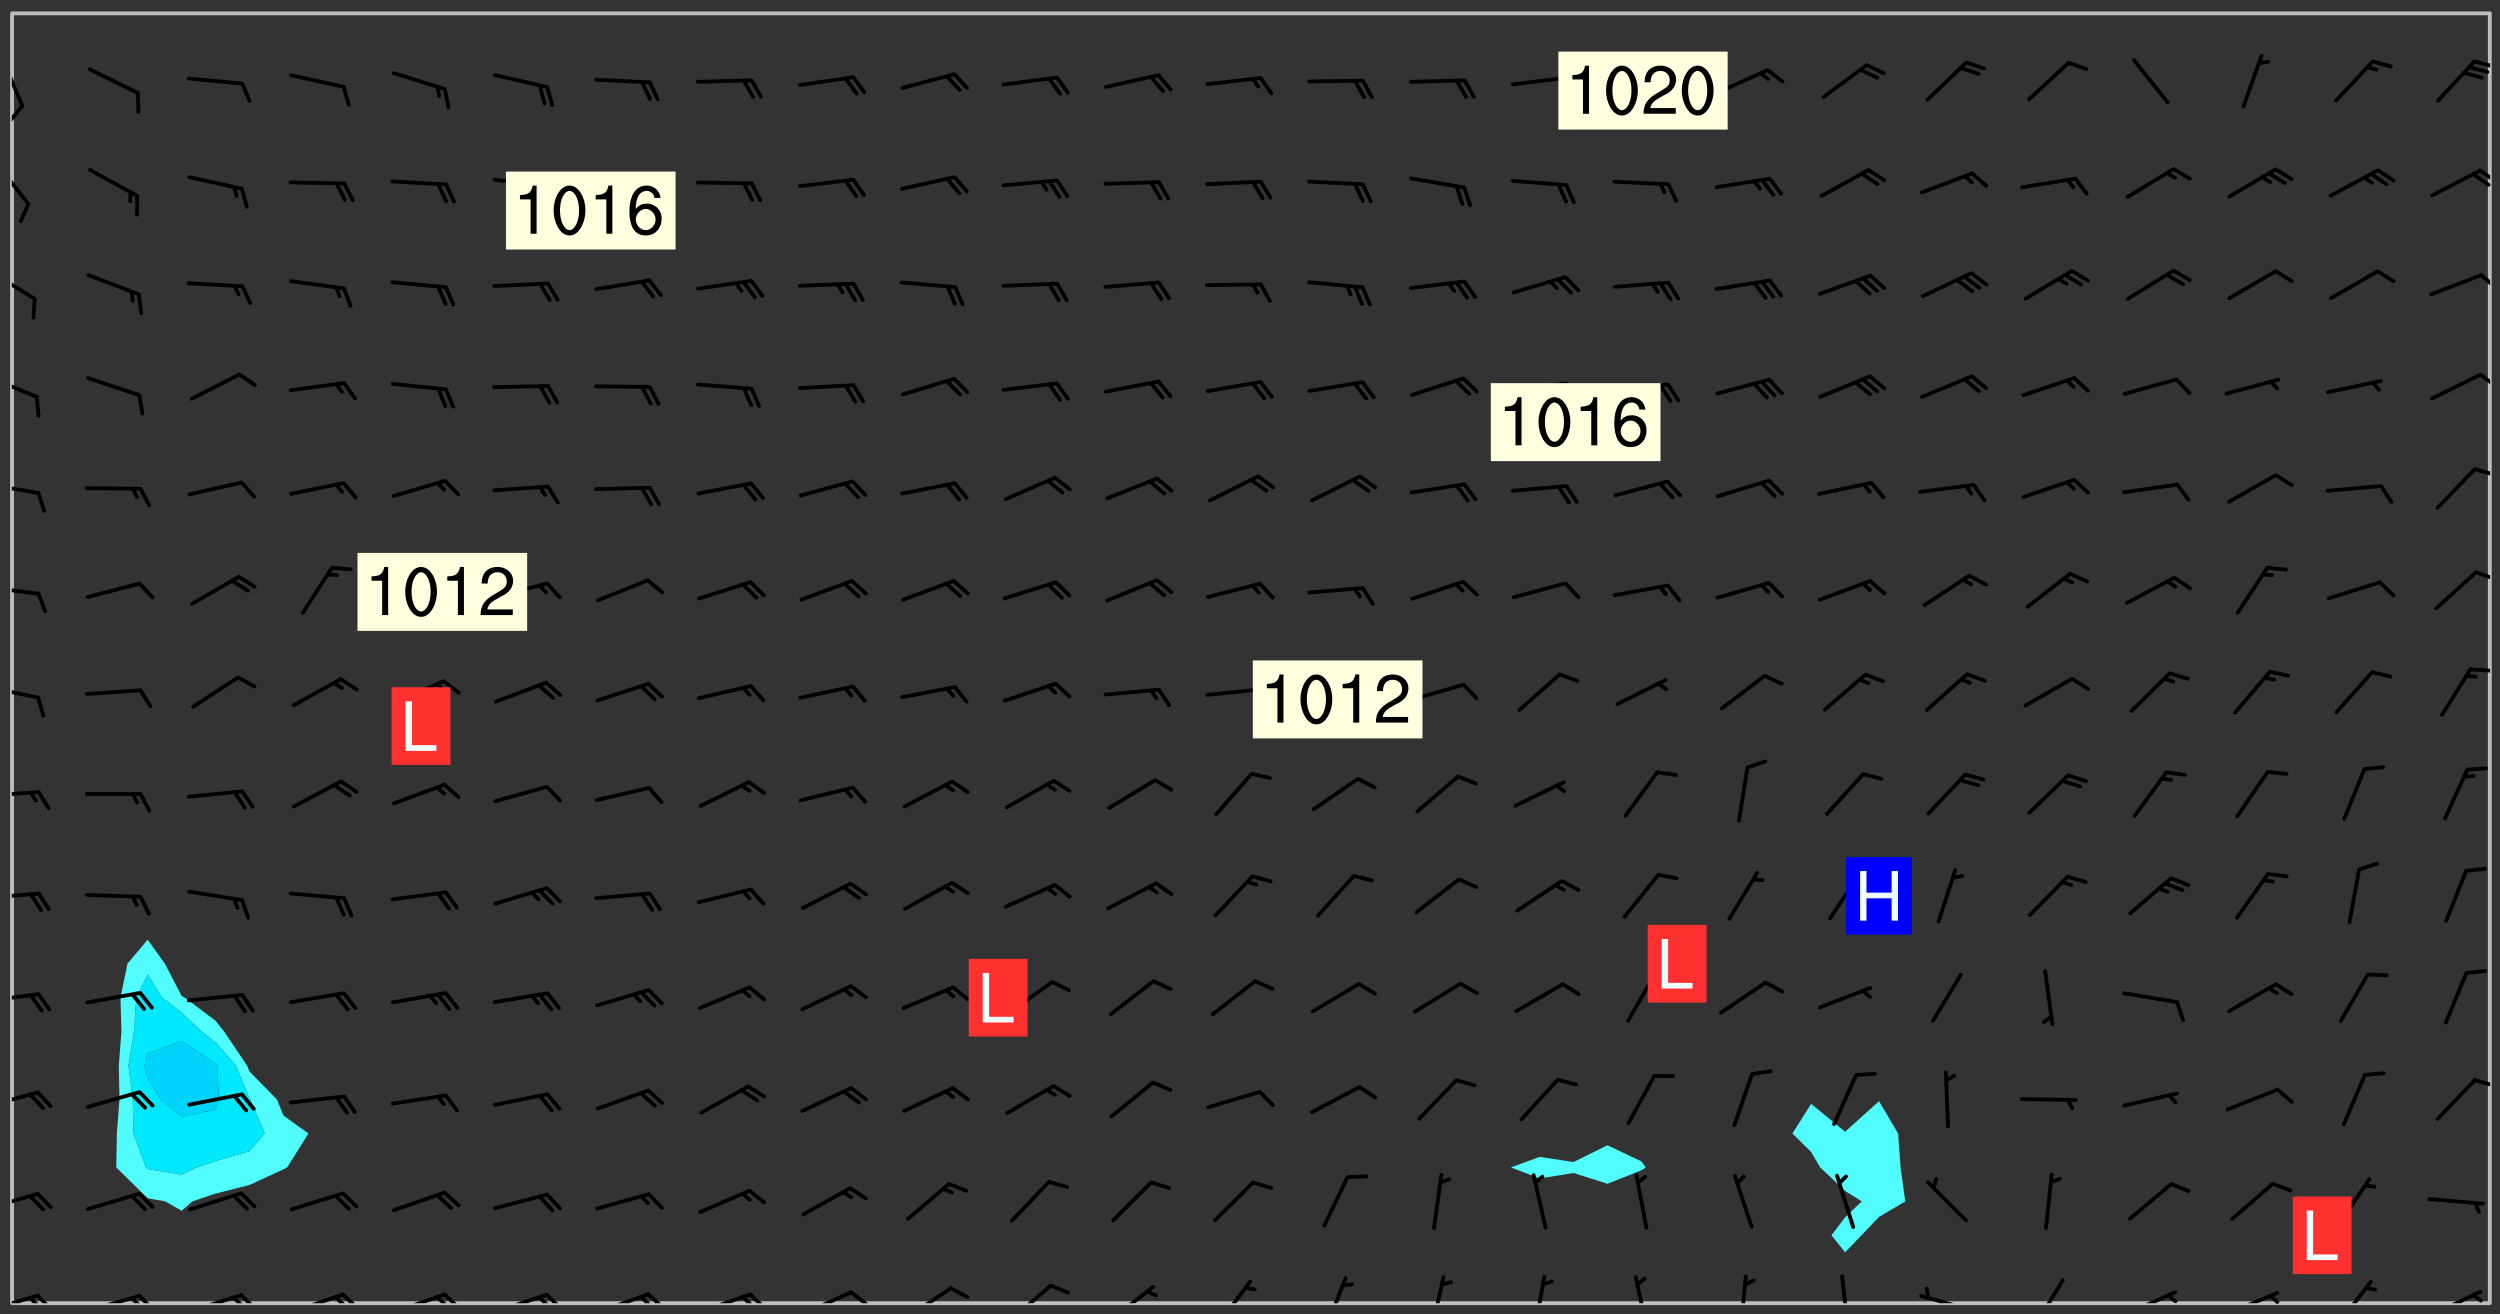 <svg xmlns="http://www.w3.org/2000/svg" role="img" xmlns:xlink="http://www.w3.org/1999/xlink" viewBox="142.45 309.95 326.84 171.84"><rect x="142.45" y="309.95" width="326.84" height="171.84" fill="#333333" stroke="none"/><defs><clipPath id="a"><path d="M144 311.672h1v168.656h-1zm0 0"/></clipPath><clipPath id="b"><path d="M144 311.672h324v168.656H144zm0 0"/></clipPath><clipPath id="c"><path d="M467 311.672h1v168.656h-1zm0 0"/></clipPath><clipPath id="d"><path d="M144 479h4v1.328h-4zm0 0"/></clipPath><clipPath id="e"><path d="M147 479h3v1.328h-3zm0 0"/></clipPath><clipPath id="f"><path d="M146 479h3v1.328h-3zm0 0"/></clipPath><clipPath id="g"><path d="M153 479h8v1.328h-8zm0 0"/></clipPath><clipPath id="h"><path d="M160 479h3v1.328h-3zm0 0"/></clipPath><clipPath id="i"><path d="M159 479h3v1.328h-3zm0 0"/></clipPath><clipPath id="j"><path d="M167 479h8v1.328h-8zm0 0"/></clipPath><clipPath id="k"><path d="M173 479h3v1.328h-3zm0 0"/></clipPath><clipPath id="l"><path d="M172 479h4v1.328h-4zm0 0"/></clipPath><clipPath id="m"><path d="M180 478h8v2.328h-8zm0 0"/></clipPath><clipPath id="n"><path d="M187 478h3v2.328h-3zm0 0"/></clipPath><clipPath id="o"><path d="M186 479h3v1.328h-3zm0 0"/></clipPath><clipPath id="p"><path d="M193 478h8v2.328h-8zm0 0"/></clipPath><clipPath id="q"><path d="M200 478h3v2.328h-3zm0 0"/></clipPath><clipPath id="r"><path d="M199 479h2v1.328h-2zm0 0"/></clipPath><clipPath id="s"><path d="M206 478h9v2.328h-9zm0 0"/></clipPath><clipPath id="t"><path d="M213 478h3v2.328h-3zm0 0"/></clipPath><clipPath id="u"><path d="M212 479h3v1.328h-3zm0 0"/></clipPath><clipPath id="v"><path d="M220 478h8v2.328h-8zm0 0"/></clipPath><clipPath id="w"><path d="M226 478h4v2.328h-4zm0 0"/></clipPath><clipPath id="x"><path d="M225 479h3v1.328h-3zm0 0"/></clipPath><clipPath id="y"><path d="M233 478h8v2.328h-8zm0 0"/></clipPath><clipPath id="z"><path d="M240 478h3v2.328h-3zm0 0"/></clipPath><clipPath id="A"><path d="M239 479h2v1.328h-2zm0 0"/></clipPath><clipPath id="B"><path d="M247 478h7v2.328h-7zm0 0"/></clipPath><clipPath id="C"><path d="M253 478h3v2.328h-3zm0 0"/></clipPath><clipPath id="D"><path d="M260 478h7v2.328h-7zm0 0"/></clipPath><clipPath id="E"><path d="M274 477h7v3.328h-7zm0 0"/></clipPath><clipPath id="F"><path d="M287 477h7v3.328h-7zm0 0"/></clipPath><clipPath id="G"><path d="M301 477h6v3.328h-6zm0 0"/></clipPath><clipPath id="H"><path d="M315 476h4v4.328h-4zm0 0"/></clipPath><clipPath id="I"><path d="M329 476h3v4.328h-3zm0 0"/></clipPath><clipPath id="J"><path d="M342 476h3v4.328h-3zm0 0"/></clipPath><clipPath id="K"><path d="M356 476h3v4.328h-3zm0 0"/></clipPath><clipPath id="L"><path d="M369 476h2v4.328h-2zm0 0"/></clipPath><clipPath id="M"><path d="M383 476h2v4.328h-2zm0 0"/></clipPath><clipPath id="N"><path d="M393 479h8v1.328h-8zm0 0"/></clipPath><clipPath id="O"><path d="M408 477h5v3.328h-5zm0 0"/></clipPath><clipPath id="P"><path d="M420 478h8v2.328h-8zm0 0"/></clipPath><clipPath id="Q"><path d="M425 479h3v1.328h-3zm0 0"/></clipPath><clipPath id="R"><path d="M433 478h8v2.328h-8zm0 0"/></clipPath><clipPath id="S"><path d="M438 479h3v1.328h-3zm0 0"/></clipPath><clipPath id="T"><path d="M447 477h6v3.328h-6zm0 0"/></clipPath><clipPath id="U"><path d="M460 478h7v2.328h-7zm0 0"/></clipPath><clipPath id="V"><path d="M465 479h3v1.328h-3zm0 0"/></clipPath><clipPath id="W"><path d="M144 465h4v4h-4zm0 0"/></clipPath><clipPath id="X"><path d="M144 452h4v3h-4zm0 0"/></clipPath><clipPath id="Y"><path d="M465 450h3v3h-3zm0 0"/></clipPath><clipPath id="Z"><path d="M144 439h4v3h-4zm0 0"/></clipPath><clipPath id="aa"><path d="M144 426h4v2h-4zm0 0"/></clipPath><clipPath id="ab"><path d="M144 413h4v2h-4zm0 0"/></clipPath><clipPath id="ac"><path d="M144 399h4v3h-4zm0 0"/></clipPath><clipPath id="ad"><path d="M465 397h3v1h-3zm0 0"/></clipPath><clipPath id="ae"><path d="M144 386h4v2h-4zm0 0"/></clipPath><clipPath id="af"><path d="M465 384h3v2h-3zm0 0"/></clipPath><clipPath id="ag"><path d="M144 372h4v3h-4zm0 0"/></clipPath><clipPath id="ah"><path d="M465 371h3v2h-3zm0 0"/></clipPath><clipPath id="ai"><path d="M144 358h4v5h-4zm0 0"/></clipPath><clipPath id="aj"><path d="M466 358h2v3h-2zm0 0"/></clipPath><clipPath id="ak"><path d="M144 345h4v5h-4zm0 0"/></clipPath><clipPath id="al"><path d="M466 345h2v3h-2zm0 0"/></clipPath><clipPath id="am"><path d="M144 330h3v7h-3zm0 0"/></clipPath><clipPath id="an"><path d="M466 331h2v3h-2zm0 0"/></clipPath><clipPath id="ao"><path d="M465 332h3v3h-3zm0 0"/></clipPath><clipPath id="ap"><path d="M144 317h2v8h-2zm0 0"/></clipPath><clipPath id="aq"><path d="M144 323h2v3h-2zm0 0"/></clipPath><clipPath id="ar"><path d="M465 317h3v2h-3zm0 0"/></clipPath><g id="as" clip-path="url(#clip1)"><path fill="#fff" fill-opacity="0" fill-rule="evenodd" d="M0 0h1000v1000H0zm0 0"/><path fill="#d3d3d3" fill-opacity="0" fill-rule="evenodd" d="M162.152 355.867l-.234.293.059.234.117.172.176.234.293.348.113.059.117-.172.059-.234.176-.176.465-.176h.699l.234.293.289.816.059.176.176.23.352.234.699.699.172.176.234.348.234.41.289.582.41.465.23.234.234.176.117.23.176.293.172 1.164v.234l.059.289.059.117.117.117.348.41.117.172.176.176.176.234.117.172.172.352.059.234.234.406.234-.059-.176.176-.059.93h-.582l-.234-.113-.348.113-.117.117-.059.293-.059.176-.117.172-.465.293-.059.234-.059.113v.645l.059.172v.41l.059.059v.406l.059.406.117.176.059.059.23.641-.059.293v.699l-.059.582v.234l-.059.23-.055.352v1.922l.055.117h.426l-.367.117-.023.352.891 1.168 1.742.539 1.34.359v.539l.09.809.535.715 1.52.27.891-.086.09 1.164.535.18 1.16-.18 2.055-.984 1.16-.363 1.879-.176 1.695-.18-.18.719-1.516.086-1.25.09-.805.27-1.074.809.27.719.535.898-.18.625-.266.809.266 1.078.625.898.805.18 1.25-.18-.266.723.098.504.055.293v.172l.059.293v.406l.176.117.352.117h.406l.293-.176.113-.117.059-.117.117-.23.059-.176.352-.465.23-.176.176-.059.176.059.059.176.117.988.055.469.059.172.117.234.176.059.816.059h.289l.117.234.059.406.059.352v1.105l.117.293.117.348.289.699.176.352.582.754.352.176.172.059.469.234.641.465.348.234.293.176.293.055.23.062.816.348.293.176.113.172.352.352.117.176.523.641v.289l.059.352v.348l.059.352.059.289.117.059.172.059h.176l.582.234.176.117.176.289.176.234.113.234.293.23.117.117v.41l.059.055.289.234.234.117.059.117.117.172.059.117.23.234.059.176.234.059.117.059-.117.113-.059.117v.117l-.117.293-.117.289v.582l.176.117.117.059.059.117.117.117.113.059.176.348.059.352.059.406v.176l-.059.176-.117.699v.172l.117.176.293.293h.406l.176.117.117.172.117.293v.234h-.527l-.23-.234h-.234l-.176.059-.059.699.059.348.117.176.176.41.117.23.289.469.176.055h.523l.234.059.758.641.059.293v.234l.059.059.23.348v.352l-.117.172v.293l.293.289.293.176.172.059.293.176.293.117.582.406.289.234.293.176.219.16.016.012.23.176.641.523.176.234.117.176.176.176.113.172v.641l.117.176.469.117.582.117.234.059.23.113.293.117.113.059.586.352.289.172.176.062.176.055.176.059.699.352.289.176.234.055.289.176.234.117.641.406.293.117.172.059.234.059.41.059.23.059.234.117.059.172-.41.176.469.059.059.293.113.234.176.055.234.059.176.059.406.117.641.234.117.172.059.234v.176l-.059.117-.059.406.234.234.117.059.348.117.641.23.176.117.289.117.176.176.234.465.582 1.105.176.176.348.176.176.117.352.117 1.047.523.234.059.465.113.293.059.465.176.758.582.234.234.348.465.176.176.289.234.816.699.293.176.289.289.293.176.293.289.695.641.176.176.293.234.289.234.469.289.641.582.348.234.234.293.348.348.352.465.934.992.348.406.117.176.234.059.113.117.645.176.23.113.234.059.293.176.23.117.934.699.406.406.234.176.406.176.234.117.816.348.348.234.234.117.293.289.23.117.758.352.352.172.23.059.293.117.234.059.871.176h.816l.469.23.172.059.875.699.465.117.293.059.176.059.23.059.469.059.348.059.352.059.406.059h.293l.172.059v.23l.176.176h.293l.348.059.352.059.699.117h.641l.465-.234.293-.176.172-.117.41-.172.289-.176.934-.465.469-.293.523-.293.465-.172.465-.176 1.051-.465.289-.117.41-.117.289-.117.527-.176 1.516-.699.582-.348.289-.059.293-.059.348-.117.875-.23.352-.117h.113l.234-.059.875-.234.234-.059h.812l.352-.059.816-.117.172-.059.352-.055.293-.059.23-.059.816-.176.176-.059h.348l.234-.059.465-.117.758-.172.234-.059h.348l.41-.117.289-.059 1.285-.059h.289l.41-.059.23-.059h.176l.875-.117h.406l.41-.117h.348l.352-.113.871-.059h1.75l1.047.289.41.117.289.117.352.117.289.117 1.051.172.289.059h.293l.293.059.172.059.41.059.172.059.117.059h.117l.117.059.352.059h.113l.41.066 1.922.395 1.926.395 1.52.449 1.695.719 2.145.805 1.605-.719 1.43-.805 1.16-1.078 1.25-.449 3.035-.719 1.875-.359 2.145-1.348 2.234-1.254 2.5-1.258 1.695-.449 1.785-.18 1.16-.27.625.539 1.34-.27.715-.988.984-1.344.445-.18.805-.359 1.875-.539 1.785-.449 1.25-.27 1.16-.09 1.699-.09 1.961-.27 1.25-.09h.539l.625-.09h.891l2.145-.18 2.41-.18 2.59-.09 1.695.18 1.609.09 1.43.359 1.16.719 1.875.988 1.16 1.527.266.715.629.09.355.898.535.539.535 1.527 1.074.359h.535l-.805.535.09 1.707.715 2.695.891.805.895.988.715 1.258 1.785.539 1.52-.18.355 1.344 1.609-.805.98-.539.27.27.316-.215.219-.145.801.449.449-.359h.355l.535-.27.539-.719.535-.27.625-.988 1.16.449.84.371 1.395.617 1.695-.18h1.605l1.785.09.18-1.707.535-1.344.805.27.492.848.402.406-.09.539v.359l.715.449.711-.27h1.43l.359.988.445 1.258.715 1.344 1.25.629 1.695.629.715-.18.18-.539.98-.09.449.359.086 1.258-.266.629-.535.18v.539l.715.984.266.539.984.988.801 1.078-.266.359-.09.898-.625 2.332-.355 2.066-.09 1.793-.18.719-.09.539v1.438l-.98 1.883-.359 1.707-.535.898-.805 1.168-.266.539 2.055 1.254.086.359-.355.539-.09-.18v.809l.09 1.438-.445.715-1.074.094-.266.715.535.898.805.719 1.16.809 1.34.27.445.359-.355.449-1.789-.09-1.25-.449-.715-.719-.625-.09-.176 3.59-.188 1.309h89.359V311.703h-55.27v49.082l.762.125 3.289.543 2.023 2.836v2.754l2.352.332 2.348.332h4.051l-1.379 4.16-2.023.707-2.023.703-.543.344-2.594 1.617-.188.117-2.023-2.078-.73-2.742-2.672-2.078-1.375-3.5-.066-.082-1.957-2.672 2.75-1.418v-49.082H294.422v91.414l.117.031.133.012.074.074.105.047.09.059.086.059.09.059.297.297.059.09.031.117.027.117.016.137-.031.117-.059.09-.059.086-.043.105-.047.102-.027.121v.145l.176.27.148.148.074.086.074.074.043.105.062.09.059.086.043.105.059.09.047.102.043.105.059.086.117.18.074.074.062.086.059.09.043.105.059.09.059.086.062.09.059.09.043.102.117.18.074.074.059.086.074.074.09.059.105.047h.148l.133-.016.133.016.102-.047.074-.074.047-.102-.016-.133v-.148l-.047-.105-.027-.117-.047-.102-.027-.121-.043-.102-.062-.09-.043-.102-.043-.105-.031-.117-.016-.133-.012-.137.086-.059.059-.086.121-.031.043.105.016.133v.117l.059.102.059.09.09.059.148.148.059.09.043.105-.012.102.086.059.105.047.086.059.09.059.074.074-.117.027-.105.047-.086.059-.074.074-.059.09-.062.086-.027.121-.047.102-.043.105-.031.117-.012.133-.016.133v.148l.027.117.047.105.043.102.059.09.074.074.09.059.074.074.09.059.059.09.043.105.047.102.117.031.133.016h.148l.117-.031.105.043.043.105.047.102.027.121L299.5 410l.027.117.031.121.027.117.105.043.102.047.133-.016.148.148.062.086.074.074.07.074.09.062.105.043.102.043.117.031.137.016.117-.031.074-.074.027-.117-.012-.133-.031-.121-.027-.117.043-.105h.117l.09.062.117.027h.148l.133.016h.148l.133.016.133-.016h.148l.133-.016.133-.012.137.012.117-.027.133-.016.191-.059-.059.176-.016.133-.027.121-.016.133-.059.086-.133.016-.105.047-.105.043-.117.031-.117.027-.266.031h-.148l-.133.016-.074.074.059.086.148.148.117.18.074.07.09.062.09.059.086.059.09.059.102.043.105.062.105.043.086.059.105.047.102.043.18.117.059.09-.043.102-.047.105.016.133.223.223.059.09.043.102.031.121.043.102.016.133.031.117.012.137.031.117.148.148.102.043.105.043.117.031.133.016.137.016h.117l.117-.031.09-.059.043-.105.047-.102.043-.105.031-.117.012-.133v-.148l-.012-.133-.016-.133-.031-.117-.043-.105-.047-.105-.043-.102-.043-.105-.016-.133.016-.133.027-.117.031-.117.027-.121.047-.102.09-.059.086-.062.074-.074.09-.059.223-.223.059-.086.074-.074.117-.18.059-.086v-.148l-.074-.074-.102-.047-.105-.043-.102-.043-.059-.09-.047-.105-.027-.117.09-.059.117-.031.102-.043.18-.117.148-.148.012-.133-.012-.105-.09-.059-.133.016h-.148l-.133.016-.133-.016-.121-.031-.086-.059-.074-.074-.059-.09-.062-.086-.117-.18-.059-.086.031-.121.086-.059.121-.031.059-.086v-.121l-.031-.117-.059-.09-.059-.086-.047-.105-.027-.117-.016-.133.059-.09.074-.074.09-.059.117-.18.074-.074.059-.086.148-.148.121-.031.133-.016.133.016.074.074.043.105.016.133-.031.117-.117.031-.133.012-.148.148-.043.105-.047.102-.027.121-.031.117v.148l.031.117.043.105.059.09.074.07.074.074.117.031.121.027.117-.027.133-.016h.117l.09.059.074.074.047.105.059.086.102.047.133.016.105.043.086.059-.012.105-.074.074-.18.117-.059.09-.09.059-.07.074-.074.074-.062.09-.027.117-.016.133.016.133-.016.133v.148l.016.133.027.117.031.121.074.074.09.059.086.059.09.059.117.031v.086l-.102.047-.09.059-.266.031-.117.027h-.148l-.105.043-.102.047-.059.09-.062.234-.012.133-.031.121-.016.133v.293l-.012.133.012.137.016.133.133.016.133.012.121.031.086.059.074.074.047.105.043.102.016.133v.445l-.016.133v.445l.031.266.027.117.016.133.031.117.086.211.031.266v.148l-.031.117-.027.117-.031.121-.027.117-.031.117-.031.121-.012.133-.016.133.09.059.117-.031.102.016.047.105-.031.266v.441l-.043.105-.047.105-.043.102-.043.105-.059.086-.031.121-.043.117-.031.117-.016.133.016.133.059.09.105.047.086.059.059.086-.012.137-.031.117-.043.102v.445l-.016.133v.148l-.031.117-.043.105-.027.117-.047.105-.043.102-.031.121-.027.117-.031.133-.031.117-.027.117-.043.105-.031.117-.031.121-.012.133-.016.133v.297l.027.117v.148l.047.398.027.117.059.09.121.031h.148l.133-.016.059.09v.117l-.059.09-.09.059-.102.043-.105.047-.09.059-.086.059-.137.016-.117-.031-.133-.016-.102.047-.062.086-.012.137-.016.133-.031.117-.027.117-.016.133-.031.121v.297l.016.133.031.117v.148l.012.133v.148l-.027.117-.047.102-.027.121-.031.117-.059.09-.074.074-.102.043-.105.047-.117.027-.121.031-.102-.047.059-.086.105-.047.027-.117.031-.117.027-.121.031-.117v-.148l.016-.133-.031-.117-.043-.105-.105.016-.074.074-.102.043-.09.062-.074.074-.043.102-.016.133-.031.117L304.25 426l-.031.117-.027.117-.031.121-.027.117-.031.117-.043.105-.09.059h-.09l-.117-.031-.031-.086.016-.137-.031-.117v-.148l-.012-.133v-.148l-.062-.234-.027-.121-.043-.102-.047-.105-.059-.086-.059-.09-.043-.105-.062-.086-.148-.148-.07-.074-.105-.047-.105-.043-.102-.043-.297-.297-.09-.074-.086-.059-.105-.043-.09-.062-.086-.059-.105-.043-.09-.059-.086-.062-.074-.07-.105-.047-.086-.059-.105-.043-.09-.062-.102-.043-.105-.043-.086-.059-.105-.047-.105-.043-.102-.047-.09-.059-.102-.043-.105-.043-.09-.062-.117-.027-.133-.016-.133.016H299.75l-.133.016-.117-.031-.09-.059-.074-.074-.09-.059-.102-.047h-.148l-.121-.027-.102-.043-.074-.074-.117-.18-.09-.059-.102-.043-.09-.062-.105-.043-.09-.059-.086-.059-.105-.047-.059-.086-.059-.09-.043-.105-.047-.102-.074-.074-.086-.059-.074-.074-.09-.059-.223-.223-.043-.105-.031-.266.105-.043h.145l.105.043.074.074.09.059.086.059.105.047.09.059.148.148.07.074.148.148.062.086.074.074.086.059.074.074.09.062.09.059.086.059.27.176.102.047.105.043.102.043.047-.074.059-.086.074-.074.07-.074.105.043.074.074.059.09.043.102.047.105.043.105.121.027.117-.027.074-.09.043-.105.059-.09.074-.074.105-.043.117-.027.133.012.09.059.148.148.059.09.043.105.047.102.043.105.043.102.105.047.105.043.133.016.086-.059.059-.09.074-.074.105-.043.117.027.105.047.102.043.105.043.102.047.18.117v.117l-.016.133.016.133.016.137.059.086.102.047.121.027.117.031h.148l.117-.031.059-.09.18-.117.059-.09.074-.074.059-.086.117-.18.18-.117.117.031.09.059.043.074-.016.133v.117l.09.059h.148l.133-.016.133-.012.266-.031.105-.043.117-.031.121-.027.074-.074.07-.074.062-.09-.016-.105-.047-.102-.102-.043-.105-.016-.117.027-.266.031h-.148l-.074-.074-.09-.059-.117-.031-.117-.027-.133-.016h-.148l-.133.016h-.297l-.105-.047-.148-.148-.043-.102-.059-.09.223-.223.086-.059.105-.043.117-.031.133-.016.133.016.137.016.102.043.133-.012.09-.062.102-.043.062-.09-.047-.102-.09-.059-.117-.031-.102-.043-.059-.09-.062-.09v-.117l.016-.133.105-.047.074-.07v-.121l-.09-.059-.031-.117.09-.059.074-.074.043-.105.059-.09.047-.102.016-.133v-.148l-.047-.105-.043-.102-.09-.059-.133-.016-.102-.043-.137-.016-.117-.031h-.445l-.133-.016-.133-.012-.133-.016-.117-.031h-.148l-.133-.016-.133-.012-.266-.031-.121-.043-.086-.059-.074-.074v-.148l.012-.133.105-.047.102-.043.133-.016h.152l.133-.016h.293l.121.031.102.043.09.059.234.062.121-.047.09-.059.102-.043.133-.016.105.043.102.047.133.012.121-.027h.145l.121-.031.117-.027.105-.047.074-.074.086-.059.148-.148.059-.086.047-.105.027-.117.016-.105-.102-.043-.09-.059-.117-.031-.105-.043-.09-.062-.074-.086-.074-.074-.102-.043-.105-.047-.102-.043-.059-.09-.047-.102-.086-.211-.062-.086-.059-.09-.074-.074-.086-.059h-.27l-.117.031-.09.059-.102.043-.133.016-.105-.016-.027-.117-.062-.09-.117-.031-.102-.043-.148-.148-.031-.117-.016-.105.074-.074.18-.117.117-.027.117-.031.137.016.102.043.105.043.102.047.105.043.117.031.133.016.117.027.133.016.105-.016.09-.059-.074-.074-.105-.043-.074-.074-.074-.09-.148-.148-.086-.059-.09-.059-.074-.074-.09-.059-.102-.047-.121-.027-.102-.047-.105-.043-.117-.031-.102-.043-.121-.031h-.148l-.117.031-.105.043-.086.062-.18.117-.086.059-.09.059-.105.047-.086.059-.105.043-.102.043-.105.047-.074.074-.059.09-.059.086-.047.105-.059.086-.074.074-.133-.012-.117-.031h-.117l-.074.074-.09.059-.074.074-.09.059-.086.059-.105.047-.102.043-.137.016-.102-.043-.148-.148-.105-.047h-.086l-.105.047-.102.043-.121.031-.117-.031-.074-.074v-.117l.031-.121.074-.07.059-.09.074-.074.117-.031.105-.043h.293l.133-.016.137-.016.102-.043.09-.059.102-.047.09-.059.133-.012.09.059.133.012.09-.059.086-.059.105-.043.09-.059.086-.062.09-.059.148-.148.059-.086.059-.09.105-.043.133-.016.117.027.121.031.059-.059.059-.09.031-.266.027-.117.105.012.133.016.102-.043.09-.059.059-.09.074-.074.059-.09.047-.102.012-.133-.012-.133-.047-.105-.148-.148-.059-.09-.059-.086-.043-.105v-.445l.016-.133v-.148l.012-.133-.059-.059-.09.059-.102-.043-.18-.117-.086-.059-.062-.09-.059-.09-.074-.074-.086-.059-.121.031-.102.012-.105.047-.086.059-.105.043-.148.148-.09.059-.086.059-.09.062-.105.043-.133.016v-.121l.105-.043.117-.031.074-.07.043-.105v-.148l-.027-.117-.148-.148-.133-.016h-.148l-.117.031-.105.043-.102.043-.09.062-.117.027-.074-.074.012-.133-.043-.102-.043-.105-.09-.059-.117.027-.121.031-.117.031-.102.043-.121.031-.102.043-.105.043-.09.059-.102.016v-.117l.016-.133-.059-.09-.074.043-.148.148-.059.09-.074.074-.047.105-.043.102-.074.074-.059.09-.074.074-.059.086-.074.074-.09.062-.074.07-.074.074-.102.016-.133.016-.105-.043v-.121l.148-.148.043-.102.059-.09.047-.102.043-.105.059-.09.031-.117.043-.102.031-.121.027-.117.047-.105.043-.102.043-.105.074-.07.09-.062.09-.059.102-.043h.297l.266-.031.105-.043-.074-.074-.117-.031-.105-.043-.09-.059-.102-.047-.09-.059-.102-.043-.105-.043-.09-.062-.086-.059-.105-.043-.102-.043-.121-.031-.117-.031-.102-.043L297.5 410.25l-.102-.043-.09-.059-.043-.105-.016-.133.102-.043.133-.016.137.016.133-.016.102-.043.059-.09.016-.105-.09-.059-.074-.074-.102-.043-.09-.059-.148-.148-.043-.105-.016-.133v-.293l-.059-.09-.09-.059-.074-.074-.043-.105-.031-.117-.059-.09-.074-.074-.117-.027-.074-.074-.09-.059-.09-.062-.086-.059-.074-.074-.059-.086-.047-.105-.086-.059-.148-.148-.195-.059-.133.016-.102.043-.074.074-.047.102-.043.105-.059.09-.059.086-.297.297-.09.059h-.086l-.062-.086-.043-.105.031-.117.059-.09.027-.117-.012-.133-.09-.062-.105.047-.117.027-.117.031-.27.176-.102.047-.117.027-.105.047-.09.059-.102.043-.059-.086-.047-.105.016-.133.047-.105.07-.074.074-.07.059-.09v-.148l-.043-.105h-.238l-.102.047-.031.117-.027.117-.031.121-.074.043-.133.016-.074-.047-.043-.102-.043-.105-.047-.102-.043-.105-.121.031-.102.043-.133.016-.117.031-.105.043-.09.059-.102.047-.121.027-.133.016-.102-.043-.059-.09-.047-.105-.043-.102-.043-.105v-.117l.059-.09.086-.059.18-.117.102-.047.105-.043.105-.059.102-.043.09-.062.102-.043.105-.059.102-.047.09-.059.105-.043.102-.043.09-.062.102-.043.137-.016.117.031.102.043.121.031.102.043.105.047.102.043.105.043.102.047.105.043.102.043.105.047.086.059.105.043.117.031.105.043.102.047.09.059.105.043.102.043.105.047.117.027.102.047.121.027h.148l.086-.059.016-.102.059-.09-.027-.117-.074-.074-.117-.18-.074-.074-.09-.074-.18-.117-.086-.059-.105-.043-.102-.047-.27-.176-.059-.09-.074-.074-.059-.09-.043-.102-.031-.117-.016-.137v-.562l-.012-.133-.016-.133-.031-.117-.016-.133-.012-.133-.031-.121-.223-.223-.059-.086-.016-.105.031-.117.133-.016v-91.414H172.992v1.453l-.059.234-.352 1.051-.172.523-.117.348-.176.41-.117.172-.234.293-.23.059h-.352l-.117.059-.23.406v.293l.117.176.23.23.117.234.641.758.293.465.176.234.23.352.234.348.641.816.176.465.172.41.117.695.176.469.117 1.398.059.465v.875l.117 1.047v4.781l-.059.465-.352 1.281-.176.523-.113.41-.352.93L172.934 336l-.234.582-.117.176-.172.348-.176.406-.352.816-.059.293-.113.293-.117.289-.059.176-.117.875-.059.406-.059.117-.059.176-.059.172-.23.527-.117.172v.234l-.117.234-.059.172-.176.586v.289l-.059.176v.293l-.059.113-.059.527v.172l-.055.234v2.621l-.176.816-.117.176-.176.234-.117.172-.113.234-.586.934-.23.289-.293.465-.176.234-.289.352-.352.699-.113.23-.176.41-.176.23-.406.527-.816.699-.293.172-.289.234-.176.117-.176.176-.523.406-.527.176-.172.176-.234.055-.641.176h-.758m12.211 31.023l-1.074.449.359.895 1.25-.715.445-.539-.98-.09"/><path fill="#d3d3d3" fill-opacity="0" fill-rule="evenodd" d="M201.508 416.598h-.895l.449.629.98.359.805-.09.445-.988-.176.09-.715-.355-.895.355m154.621 59.07l-.059-.523v-.293l.113-.293.059-.23.469-.469h.113l.117-.113.117-.059h.176l.234-.059h.348l.234.059.117.059.23.172.059.176.117.582v.293l-.117.176-.172.289-.176.176-.527.523-.23.234-.117.059h-.176l-.117-.059-.406-.293-.176-.117-.117-.059-.059-.113-.055-.117m6.641-10.957l-.059-.172v-1.109l.059-.172.176-.059.172-.059h.176l.234-.059.117.059.059.699-.059.172-.117.176-.117.059-.234.523-.113.059h-.234l-.059-.117m9.613-14.391l-.117-.176v-.699l.293-.875.117-.172.176-.352.113-.23.117-.293.352-.758.117-.23.172-.234h.176l.117-.059h.641l.117.059.234.234.172.113.352.293.117.117.113.176v.113l.117.059.117.117v.699l-.059.176v.23l-.059.176-.348 1.051-.117.23-.117.234-.117.059-.23.234-.641.289h-.875l-.41-.117-.641-.465"/><path fill="none" stroke="#bebebe" stroke-linecap="round" stroke-linejoin="round" stroke-miterlimit="10" stroke-width=".5" d="M467.957 311.695H144.027v168.625h323.93v-168.625"/><g clip-path="url(#a)"><path fill="#fff" fill-opacity="0" fill-rule="evenodd" d="M144 475.891v4.438h.004H144V311.672h.004H144v164.219"/></g><g clip-path="url(#b)"><path fill="#fff" fill-opacity="0" fill-rule="evenodd" d="M144.004 480.328V311.672h17.75v121.129l-2.645 3.145-.91 4.438.125 4.438-.344 4.441.09 4.438-.34 4.438-.086 4.438 4.109 4.035 2.305.406 2.133 1.227 1.406-1.227 3.031-1.023 4.438-1.125 4.441-2.043.484-.25 2.785-4.438-3.27-2.332-.848-2.105-3.594-3.664-.316-.773-2.992-4.441-1.129-1.418-4.016-3.02-.422-.227-2.18-4.211-2.258-3.145v-121.129h190.848v148.004l-4.438 2.191-4.438-.672-3.75 1.379 3.75 1.441 4.438-.711 4.438 1.41 4.441-1.773.578-.367-.578-.789-4.441-2.109v-148.004h35.508v142.234l-4.438 3.996-4.438-3.641-2.457 3.875 2.457 2.422 1.184 2.016 3.254 3.082 2.184 1.359-2.184 2.074-1.781 2.363 1.781 2.215 2.137-2.215 2.301-2.41 3.426-2.027-.613-4.441-.32-4.438-2.492-4.23V311.672h79.887v168.656H144.004"/></g><path fill="#50fcfc" fill-rule="evenodd" d="M161.754 466.609l-4.109-4.035.086-4.438.34-4.438-.09-4.438.344-4.441-.125-4.438.91-4.438 2.645-3.145v4.555l-1.484 3.027-.312 4.438-.715 4.441.562 4.438.094 4.438 1.633 4.438.223.219 4.438.715 1.98-.934 2.457-.848 4.438-1.27 1.98-2.32-1.879-4.438-.102-.102-1.773-4.336-2.664-3.035-1.809-1.406-2.629-2.48-2.551-1.957-1.887-3.027v-4.555l2.258 3.145 2.18 4.211.422.227 4.016 3.02 1.129 1.418 2.992 4.441.316.773 3.594 3.664.848 2.105 3.27 2.332-2.785 4.438-.484.25-4.441 2.043-4.438 1.125-3.031 1.023-1.406 1.227-2.133-1.227-2.305-.406"/><path fill="#00e8fc" fill-rule="evenodd" d="M159.805 453.699l-.562-4.438.715-4.441.312-4.438 1.484-3.027 1.887 3.027 2.551 1.957v3.711l-4.438 1.594-.41 1.617.41 1.652 1.688 2.785 2.75 2.254 4.438-.938.426-1.316-.195-4.438L170.629 449l-4.438-2.949v-3.711l2.629 2.48 1.809 1.406 2.664 3.035 1.773 4.336.102.102 1.879 4.438-1.98 2.32-4.438 1.27-2.457.848-1.98.934-4.438-.715-.223-.219-1.633-4.438-.094-4.438"/><path fill="#00d4fc" fill-rule="evenodd" d="M161.754 450.914l-.41-1.652.41-1.617 4.438-1.594L170.629 449l.23.262.195 4.438-.426 1.316-4.438.938-2.75-2.254-1.688-2.785"/><path fill="#50fcfc" fill-rule="evenodd" d="M343.727 464.016l-3.75-1.441 3.75-1.379 4.438.672 4.438-2.191 4.441 2.109.578.789-.578.367-4.441 1.773-4.438-1.41-4.438.711m35.508-3.457l-2.457-2.422 2.457-3.875 4.438 3.641 4.438-3.996 2.492 4.23.32 4.438.613 4.441-3.426 2.027-2.301 2.41-2.137 2.215-1.781-2.215 1.781-2.363 2.184-2.074-2.184-1.359-3.254-3.082-1.184-2.016"/><g clip-path="url(#c)"><path fill="#fff" fill-opacity="0" fill-rule="evenodd" d="M467.996 480.328H468V311.672h-.004H468v168.656h-.004"/></g><g clip-path="url(#d)"><path fill="none" stroke="#000" stroke-linecap="round" stroke-linejoin="round" stroke-miterlimit="10" stroke-width=".5" d="M147.367 479.328l-6.734 2"/></g><g clip-path="url(#e)"><path fill="none" stroke="#000" stroke-linecap="round" stroke-linejoin="round" stroke-miterlimit="10" stroke-width=".5" d="M147.367 479.328l1.723 1.746"/></g><g clip-path="url(#f)"><path fill="none" stroke="#000" stroke-linecap="round" stroke-linejoin="round" stroke-miterlimit="10" stroke-width=".5" d="M146.387 479.617l1.723 1.75"/></g><g clip-path="url(#g)"><path fill="none" stroke="#000" stroke-linecap="round" stroke-linejoin="round" stroke-miterlimit="10" stroke-width=".5" d="M160.695 479.371l-6.762 1.914"/></g><g clip-path="url(#h)"><path fill="none" stroke="#000" stroke-linecap="round" stroke-linejoin="round" stroke-miterlimit="10" stroke-width=".5" d="M160.695 479.371l1.699 1.773"/></g><g clip-path="url(#i)"><path fill="none" stroke="#000" stroke-linecap="round" stroke-linejoin="round" stroke-miterlimit="10" stroke-width=".5" d="M159.711 479.652l1.699 1.77"/></g><g clip-path="url(#j)"><path fill="none" stroke="#000" stroke-linecap="round" stroke-linejoin="round" stroke-miterlimit="10" stroke-width=".5" d="M173.98 479.27l-6.699 2.117"/></g><g clip-path="url(#k)"><path fill="none" stroke="#000" stroke-linecap="round" stroke-linejoin="round" stroke-miterlimit="10" stroke-width=".5" d="M173.98 479.27l1.75 1.719"/></g><g clip-path="url(#l)"><path fill="none" stroke="#000" stroke-linecap="round" stroke-linejoin="round" stroke-miterlimit="10" stroke-width=".5" d="M173.004 479.578l1.754 1.719"/></g><g clip-path="url(#m)"><path fill="none" stroke="#000" stroke-linecap="round" stroke-linejoin="round" stroke-miterlimit="10" stroke-width=".5" d="M187.27 479.188l-6.648 2.281"/></g><g clip-path="url(#n)"><path fill="none" stroke="#000" stroke-linecap="round" stroke-linejoin="round" stroke-miterlimit="10" stroke-width=".5" d="M187.27 479.188l1.793 1.676"/></g><g clip-path="url(#o)"><path fill="none" stroke="#000" stroke-linecap="round" stroke-linejoin="round" stroke-miterlimit="10" stroke-width=".5" d="M186.301 479.52l1.793 1.676"/></g><g clip-path="url(#p)"><path fill="none" stroke="#000" stroke-linecap="round" stroke-linejoin="round" stroke-miterlimit="10" stroke-width=".5" d="M200.586 479.195l-6.652 2.27"/></g><g clip-path="url(#q)"><path fill="none" stroke="#000" stroke-linecap="round" stroke-linejoin="round" stroke-miterlimit="10" stroke-width=".5" d="M200.586 479.195l1.789 1.676"/></g><g clip-path="url(#r)"><path fill="none" stroke="#000" stroke-linecap="round" stroke-linejoin="round" stroke-miterlimit="10" stroke-width=".5" d="M199.617 479.523l.895.84"/></g><g clip-path="url(#s)"><path fill="none" stroke="#000" stroke-linecap="round" stroke-linejoin="round" stroke-miterlimit="10" stroke-width=".5" d="M213.91 479.219l-6.668 2.223"/></g><g clip-path="url(#t)"><path fill="none" stroke="#000" stroke-linecap="round" stroke-linejoin="round" stroke-miterlimit="10" stroke-width=".5" d="M213.91 479.219l1.777 1.691"/></g><g clip-path="url(#u)"><path fill="none" stroke="#000" stroke-linecap="round" stroke-linejoin="round" stroke-miterlimit="10" stroke-width=".5" d="M212.938 479.539l.891.848"/></g><g clip-path="url(#v)"><path fill="none" stroke="#000" stroke-linecap="round" stroke-linejoin="round" stroke-miterlimit="10" stroke-width=".5" d="M227.199 479.152l-6.617 2.355"/></g><g clip-path="url(#w)"><path fill="none" stroke="#000" stroke-linecap="round" stroke-linejoin="round" stroke-miterlimit="10" stroke-width=".5" d="M227.199 479.152l1.812 1.652"/></g><g clip-path="url(#x)"><path fill="none" stroke="#000" stroke-linecap="round" stroke-linejoin="round" stroke-miterlimit="10" stroke-width=".5" d="M226.238 479.492l.906.828"/></g><g clip-path="url(#y)"><path fill="none" stroke="#000" stroke-linecap="round" stroke-linejoin="round" stroke-miterlimit="10" stroke-width=".5" d="M240.527 479.184l-6.645 2.289"/></g><g clip-path="url(#z)"><path fill="none" stroke="#000" stroke-linecap="round" stroke-linejoin="round" stroke-miterlimit="10" stroke-width=".5" d="M240.527 479.184l1.793 1.672"/></g><g clip-path="url(#A)"><path fill="none" stroke="#000" stroke-linecap="round" stroke-linejoin="round" stroke-miterlimit="10" stroke-width=".5" d="M239.562 479.516l.895.84"/></g><g clip-path="url(#B)"><path fill="none" stroke="#000" stroke-linecap="round" stroke-linejoin="round" stroke-miterlimit="10" stroke-width=".5" d="M253.73 478.902l-6.422 2.852"/></g><g clip-path="url(#C)"><path fill="none" stroke="#000" stroke-linecap="round" stroke-linejoin="round" stroke-miterlimit="10" stroke-width=".5" d="M253.73 478.902l1.934 1.512"/></g><g clip-path="url(#D)"><path fill="none" stroke="#000" stroke-linecap="round" stroke-linejoin="round" stroke-miterlimit="10" stroke-width=".5" d="M266.75 478.367l-5.828 3.922"/></g><path fill="none" stroke="#000" stroke-linecap="round" stroke-linejoin="round" stroke-miterlimit="10" stroke-width=".5" d="M266.75 478.367l2.164 1.156"/><g clip-path="url(#E)"><path fill="none" stroke="#000" stroke-linecap="round" stroke-linejoin="round" stroke-miterlimit="10" stroke-width=".5" d="M279.816 478.039l-5.332 4.578"/></g><path fill="none" stroke="#000" stroke-linecap="round" stroke-linejoin="round" stroke-miterlimit="10" stroke-width=".5" d="M279.816 478.039l2.285.895"/><g clip-path="url(#F)"><path fill="none" stroke="#000" stroke-linecap="round" stroke-linejoin="round" stroke-miterlimit="10" stroke-width=".5" d="M293.238 478.172l-5.543 4.316"/></g><path fill="none" stroke="#000" stroke-linecap="round" stroke-linejoin="round" stroke-miterlimit="10" stroke-width=".5" d="M292.43 478.797l1.121.504"/><g clip-path="url(#G)"><path fill="none" stroke="#000" stroke-linecap="round" stroke-linejoin="round" stroke-miterlimit="10" stroke-width=".5" d="M305.883 477.516l-4.207 5.629"/></g><path fill="none" stroke="#000" stroke-linecap="round" stroke-linejoin="round" stroke-miterlimit="10" stroke-width=".5" d="M305.273 478.332l1.211.188"/><g clip-path="url(#H)"><path fill="none" stroke="#000" stroke-linecap="round" stroke-linejoin="round" stroke-miterlimit="10" stroke-width=".5" d="M318.363 477.051l-2.535 6.555"/></g><path fill="none" stroke="#000" stroke-linecap="round" stroke-linejoin="round" stroke-miterlimit="10" stroke-width=".5" d="M317.996 478.004l1.219-.145"/><g clip-path="url(#I)"><path fill="none" stroke="#000" stroke-linecap="round" stroke-linejoin="round" stroke-miterlimit="10" stroke-width=".5" d="M331.164 476.898l-1.508 6.863"/></g><path fill="none" stroke="#000" stroke-linecap="round" stroke-linejoin="round" stroke-miterlimit="10" stroke-width=".5" d="M330.945 477.895l1.184-.328"/><g clip-path="url(#J)"><path fill="none" stroke="#000" stroke-linecap="round" stroke-linejoin="round" stroke-miterlimit="10" stroke-width=".5" d="M344.34 476.871l-1.227 6.918"/></g><path fill="none" stroke="#000" stroke-linecap="round" stroke-linejoin="round" stroke-miterlimit="10" stroke-width=".5" d="M344.16 477.875l1.168-.375"/><g clip-path="url(#K)"><path fill="none" stroke="#000" stroke-linecap="round" stroke-linejoin="round" stroke-miterlimit="10" stroke-width=".5" d="M356.293 476.895l1.496 6.867"/></g><path fill="none" stroke="#000" stroke-linecap="round" stroke-linejoin="round" stroke-miterlimit="10" stroke-width=".5" d="M356.512 477.895l.934-.793"/><g clip-path="url(#L)"><path fill="none" stroke="#000" stroke-linecap="round" stroke-linejoin="round" stroke-miterlimit="10" stroke-width=".5" d="M370.688 476.832l-.66 6.996"/></g><path fill="none" stroke="#000" stroke-linecap="round" stroke-linejoin="round" stroke-miterlimit="10" stroke-width=".5" d="M370.59 477.848l1.133-.469"/><g clip-path="url(#M)"><path fill="none" stroke="#000" stroke-linecap="round" stroke-linejoin="round" stroke-miterlimit="10" stroke-width=".5" d="M383.289 476.836l.762 6.984"/></g><g clip-path="url(#N)"><path fill="none" stroke="#000" stroke-linecap="round" stroke-linejoin="round" stroke-miterlimit="10" stroke-width=".5" d="M393.605 479.367l6.762 1.922"/></g><path fill="none" stroke="#000" stroke-linecap="round" stroke-linejoin="round" stroke-miterlimit="10" stroke-width=".5" d="M394.59 479.648l-.258-1.199"/><g clip-path="url(#O)"><path fill="none" stroke="#000" stroke-linecap="round" stroke-linejoin="round" stroke-miterlimit="10" stroke-width=".5" d="M408.469 483.328l3.664-5.996"/></g><g clip-path="url(#P)"><path fill="none" stroke="#000" stroke-linecap="round" stroke-linejoin="round" stroke-miterlimit="10" stroke-width=".5" d="M426.824 478.895l-6.414 2.867"/></g><g clip-path="url(#Q)"><path fill="none" stroke="#000" stroke-linecap="round" stroke-linejoin="round" stroke-miterlimit="10" stroke-width=".5" d="M425.891 479.312l.969.754"/></g><g clip-path="url(#R)"><path fill="none" stroke="#000" stroke-linecap="round" stroke-linejoin="round" stroke-miterlimit="10" stroke-width=".5" d="M440.18 478.988l-6.496 2.684"/></g><g clip-path="url(#S)"><path fill="none" stroke="#000" stroke-linecap="round" stroke-linejoin="round" stroke-miterlimit="10" stroke-width=".5" d="M439.234 479.379l.945.781"/></g><g clip-path="url(#T)"><path fill="none" stroke="#000" stroke-linecap="round" stroke-linejoin="round" stroke-miterlimit="10" stroke-width=".5" d="M452.383 477.539l-4.27 5.582"/></g><path fill="none" stroke="#000" stroke-linecap="round" stroke-linejoin="round" stroke-miterlimit="10" stroke-width=".5" d="M451.762 478.352l1.207.199"/><g clip-path="url(#U)"><path fill="none" stroke="#000" stroke-linecap="round" stroke-linejoin="round" stroke-miterlimit="10" stroke-width=".5" d="M466.734 478.82l-6.344 3.02"/></g><g clip-path="url(#V)"><path fill="none" stroke="#000" stroke-linecap="round" stroke-linejoin="round" stroke-miterlimit="10" stroke-width=".5" d="M465.812 479.258l.984.73"/></g><g clip-path="url(#W)"><path fill="none" stroke="#000" stroke-linecap="round" stroke-linejoin="round" stroke-miterlimit="10" stroke-width=".5" d="M147.371 466.027L140.629 468"/></g><path fill="none" stroke="#000" stroke-linecap="round" stroke-linejoin="round" stroke-miterlimit="10" stroke-width=".5" d="M147.371 466.027l1.715 1.754m-2.695-1.469l1.715 1.758m12.578-2.059l-6.738 2.004m6.738-2.004l1.723 1.75m-2.703-1.457l1.723 1.75m12.555-2.098l-6.699 2.113m6.699-2.113l1.75 1.719m-2.723-1.41l1.75 1.719m12.543-2.012l-6.711 2.082m6.711-2.082l1.742 1.73m-2.719-1.426l1.742 1.727m12.512-2.141l-6.637 2.301m6.637-2.301l1.801 1.668m-2.766-1.332l1.801 1.668m12.559-1.746l-6.797 1.785m6.797-1.785l1.664 1.805m-2.652-1.543l1.664 1.801m12.629-2.113l-6.773 1.887m6.773-1.887l1.688 1.781m-2.676-1.504l.848.887m13.293-1.617l-6.449 2.793m6.449-2.793l1.918 1.531m-2.855-1.125l.957.766m13.137-1.492l-6.129 3.434m6.129-3.434l2.062 1.324m-2.957-.824l1.035.66m12.785-1.723l-5.352 4.559m5.352-4.559l2.281.902m-3.062-.238l1.141.453m12.707-1.379l-4.855 5.082m4.855-5.082l2.359.664m11.023-.598l-4.988 4.949m4.988-4.949l2.344.727m10.969-.727l-4.988 4.949m4.988-4.949l2.344.727m10-1.418l-3.043 6.332m3.043-6.332l2.449-.102m9.832-.211l-.977 6.957m.836-5.945l1.152-.422m11.031-.535l1.57 6.848m-1.344-5.852l.93-.805m12.285-.219l1.316 6.902m-1.125-5.898l.957-.77m11.73-.121l2.188 6.676m-1.867-5.707l.848-.883m12.188-.102l2.105 6.707m-1.797-5.73l.859-.875m10.723.762l4.957 4.98m-4.234-4.258l.363-1.172m15.078-.555l-.742 6.988m.637-5.973l1.137-.457m14.605.68l-5.387 4.512m5.387-4.512l2.273.918m11-.965l-5.305 4.605m5.305-4.605l2.293.879m10.348-1.48l-3.953 5.809m3.379-4.965l1.219.133m14.195 2.23l-7-.605m5.98.516l.48 1.129"/><g clip-path="url(#X)"><path fill="none" stroke="#000" stroke-linecap="round" stroke-linejoin="round" stroke-miterlimit="10" stroke-width=".5" d="M147.391 452.773l-6.781 1.852"/></g><path fill="none" stroke="#000" stroke-linecap="round" stroke-linejoin="round" stroke-miterlimit="10" stroke-width=".5" d="M147.391 452.773l1.68 1.785m-2.668-1.516l1.684 1.785m12.605-2.098l-6.754 1.934m6.754-1.934l1.707 1.766m-2.688-1.484l1.703 1.766m12.664-1.758l-6.895 1.355m6.895-1.355l1.547 1.906m-2.551-1.707l1.547 1.902m12.816-1.824l-6.984.805m6.984-.805l1.391 2.02m-2.406-1.902l1.391 2.02m12.922-2.27l-6.945 1.07m6.945-1.07l1.465 1.965m-2.477-1.809l.734.984m13.562-1.301l-6.887 1.391m6.887-1.391l1.559 1.895m-2.562-1.691l1.559 1.895m12.625-2.586l-6.617 2.367m6.617-2.367l1.812 1.648m-2.777-1.305l1.816 1.652m12.219-2.531l-6.129 3.438m6.129-3.438l2.066 1.328m-2.957-.828l2.062 1.328m12.258-1.609l-6.355 3m6.355-3l1.965 1.469m-2.891-1.031l1.965 1.465m12.277-1.898l-6.359 2.988m6.359-2.988l1.965 1.473m-2.891-1.035l.98.734m13.113-1.449l-6.066 3.547m6.066-3.547l2.09 1.289m-2.973-.773l1.043.645m12.844-1.609l-5.445 4.441m5.445-4.441l2.262.953m11.699.27l-6.734 2m6.734-2l1.723 1.746m11.332-2.387l-6.215 3.281m6.215-3.281l2.031 1.379m10.617-2.27l-4.879 5.059m4.879-5.059l2.359.676m10.895-.73l-4.758 5.172m4.758-5.172l2.375.621m10.242-1.121l-3.363 6.172m3.363-6.172l2.453.023m10.332-.258l-2.305 6.641m2.305-6.641L373.934 450m11.18.496l-2.883 6.406m2.883-6.406l2.449-.164m9.285-.145l.277 7.023m-.234-6l1.059-.621M413.816 453.75l-7.027-.102m6.004.086l.559 1.09m13.688-1.918l-6.844 1.586m5.848-1.355l.805.926m13.352-1.656l-6.535 2.586m6.535-2.586l1.867 1.59m9.559-3.527l-2.758 6.461m2.758-6.461l2.445-.211m11.922.902l-4.859 5.074"/><g clip-path="url(#Y)"><path fill="none" stroke="#000" stroke-linecap="round" stroke-linejoin="round" stroke-miterlimit="10" stroke-width=".5" d="M465.992 451.16l2.363.668"/></g><g clip-path="url(#Z)"><path fill="none" stroke="#000" stroke-linecap="round" stroke-linejoin="round" stroke-miterlimit="10" stroke-width=".5" d="M147.484 439.926l-6.969.918"/></g><path fill="none" stroke="#000" stroke-linecap="round" stroke-linejoin="round" stroke-miterlimit="10" stroke-width=".5" d="M147.484 439.926l1.426 1.996m-2.441-1.863l1.426 1.996m12.879-2.297l-6.914 1.254m6.914-1.254l1.52 1.926m-2.527-1.746l1.52 1.93m12.84-1.84l-6.992.711m6.992-.711l1.367 2.039m-2.383-1.934l1.363 2.039m12.938-2.379l-6.93 1.18m6.93-1.18l1.496 1.945m-2.504-1.773l1.496 1.945m12.824-2.133l-6.922 1.211m6.922-1.211l1.508 1.934m-2.516-1.758l1.508 1.938m-2.516-1.762l.754.969m14.578-1.297l-6.93 1.164m6.93-1.164l1.496 1.945m-2.504-1.773l1.496 1.945m-2.504-1.777l.746.973m14.488-1.73l-6.734 2m6.734-2l1.723 1.75m-2.703-1.457l1.723 1.75m-2.703-1.461l.863.875m14.289-1.805l-6.488 2.695m6.488-2.695l1.895 1.559m-2.836-1.164l.945.777m13.238-1.336l-6.34 3.027m6.34-3.027l1.973 1.457m-2.895-1.02l.984.73m13.328-1l-6.492 2.691m6.492-2.691l1.895 1.559m-2.84-1.168l.945.781M280 438.328l-5.699 4.113M280 438.328l2.203 1.082m11.043-1.176l-5.559 4.301m5.559-4.301l2.234 1.008m11.074-1.016l-5.547 4.316m5.547-4.316l2.238 1m11.32-.641l-6.035 3.594m6.035-3.594l2.102 1.273m11.191-1.312l-5.992 3.672m5.992-3.672l2.113 1.246m11.246-1.172l-6.078 3.523m6.078-3.523l2.082 1.297m9.945-2.582l-3.504 6.094m3.504-6.094l2.453.082m12.02.996l-5.82 3.938m5.82-3.938l2.168 1.148m11.516-.449l-6.555 2.539m5.602-2.168l.926.801m11.883-2.906l-3.637 6.012m15.609.473l-.953-6.961m.816 5.949l-.996.719m17.438-2.605l-6.93-1.164m6.93 1.164l.777 2.328m12.117-4.664l-6.09 3.508m6.09-3.508l2.078 1.305m-2.965-.793l1.039.652m11.895-2.441l-3.551 6.062m3.551-6.062l2.449.102m10.43-.316l-2.684 6.492m2.684-6.492l2.441-.238"/><g clip-path="url(#aa)"><path fill="none" stroke="#000" stroke-linecap="round" stroke-linejoin="round" stroke-miterlimit="10" stroke-width=".5" d="M147.5 426.762l-7 .613"/></g><path fill="none" stroke="#000" stroke-linecap="round" stroke-linejoin="round" stroke-miterlimit="10" stroke-width=".5" d="M147.5 426.762l1.336 2.059m-2.355-1.969l1.336 2.059m13.012-1.723l-7.023-.238m7.023.238l1.074 2.207m-2.098-2.242l.539 1.105m13.758-.637l-6.941-1.105m6.941 1.105l.793 2.324m-1.805-2.484l.398 1.16m13.957-1.242l-7-.621m7 .621l.957 2.262m-1.977-2.352l.957 2.258m13.359-2.938l-6.965.918m6.965-.918l1.426 2m-2.438-1.867l1.426 2m12.785-2.688l-6.73 2.027m6.73-2.027l1.727 1.742m-2.707-1.445l1.727 1.742m-2.707-1.449l.863.871m14.547-.758l-7 .621m7-.621l1.34 2.055m-2.359-1.965l1.34 2.059m12.906-2.672l-6.824 1.668m6.824-1.668l1.637 1.832m-2.629-1.59l.816.914m13.207-1.922l-6.254 3.199m6.254-3.199l2.012 1.402m-2.922-.938l2.012 1.402m12.16-1.965l-6.148 3.395m6.148-3.395l2.059 1.34m-2.953-.848l1.027.672m13.324-.883l-6.434 2.832m6.434-2.832l1.926 1.516m-2.863-1.105l.965.762m13.188-1.379l-6.234 3.246m6.234-3.246l2.023 1.391m-2.93-.918l1.012.695m12.508-2.098l-4.828 5.105m4.828-5.105l2.367.652m-3.07.09l1.184.328m12.777-1.121l-4.715 5.207m4.715-5.207l2.379.598m11.359-.145l-5.559 4.301m5.559-4.301l2.234 1.008m11.23-.797l-5.859 3.879m5.859-3.879l2.156 1.168m-3.012-.605l1.082.586m12.359-1.945l-4.402 5.477m4.402-5.477l2.41.457m10.527-.727l-3.645 6.012m3.113-5.137l1.223.07m12.754-.859l-3.906 5.84m3.906-5.84l2.441.246m-3.012.602l2.441.246m10.578-1.516l-2.176 6.684m1.859-5.711l1.207-.211m13.809.082l-4.941 4.996m4.941-4.996l2.348.703m-3.066.023l1.172.352m13.051-.875l-5.324 4.59m5.324-4.59l2.289.891m-3.062-.223l2.285.891m-3.059-.223l1.141.445m13.098-2.348l-4.074 5.723m4.074-5.723l2.434.316m-3.027.516l1.219.16m11.281-1.586l-1.258 6.91m1.258-6.91l2.336-.746m11.656.938l-2.609 6.527m2.609-6.527l2.438-.262"/><g clip-path="url(#ab)"><path fill="none" stroke="#000" stroke-linecap="round" stroke-linejoin="round" stroke-miterlimit="10" stroke-width=".5" d="M147.504 413.512l-7.008.484"/></g><path fill="none" stroke="#000" stroke-linecap="round" stroke-linejoin="round" stroke-miterlimit="10" stroke-width=".5" d="M147.504 413.512l1.301 2.082m-2.32-2.012l.648 1.039m13.695-.855l-7.027-.023m7.027.023l1.145 2.168m-2.168-2.172l.574 1.086m13.746-1.441l-6.992.695m6.992-.695l1.363 2.043m-2.379-1.941l1.359 2.043m12.582-3.441l-6.211 3.285m6.211-3.285l2.031 1.379m-2.934-.898l2.031 1.375m12.375-1.43l-6.59 2.434m6.59-2.434l1.832 1.633m-2.789-1.277l.914.816m13.449-.898l-6.77 1.891m6.77-1.891l1.691 1.777m11.66-1.629l-6.844 1.594m6.844-1.594l1.613 1.848m11.426-2.613l-6.293 3.121m6.293-3.121l1.996 1.43m-2.91-.973l.996.715m13.5-.441l-6.828 1.664m6.828-1.664l1.633 1.832m-2.625-1.59l.816.918m13.188-1.965l-6.219 3.273m6.219-3.273l2.027 1.379m-2.934-.902l1.016.688m13.156-1.258l-6.117 3.457m6.117-3.457l2.066 1.32m-2.957-.816l1.035.66m13.117-1.254l-6.012 3.637m6.012-3.637l2.105 1.258m10.52-2.082l-4.633 5.285m4.633-5.285l2.387.562m11.508.094l-5.793 3.977m5.793-3.977l2.176 1.133m10.91-1.43l-5.336 4.57m5.336-4.57l2.285.895m11.523-.145l-6.32 3.07m5.402-2.625l.988.727m12.156-2.477l-4.145 5.676m4.145-5.676l2.43.348m9.371-.977l-1.117 6.938m1.117-6.938l2.324-.793m12.805 1.668l-4.742 5.188m4.742-5.188l2.375.609m10.984-.566l-4.832 5.102m4.832-5.102l2.363.652m-3.066.09l2.363.652m11.766-1.285l-5.055 4.879m5.055-4.879l2.336.762m-3.07-.051l2.332.758m11.262-1.863l-4.145 5.672m4.145-5.672l2.43.348m-3.031.477l1.215.172m12.617-1.059l-3.973 5.797m3.973-5.797l2.441.277m10.211-.633l-2.648 6.508M451.57 410.5l2.441-.254m11.008.309l-2.914 6.395m2.914-6.395l2.449-.148m-2.875 1.078l1.227-.074"/><g clip-path="url(#ac)"><path fill="none" stroke="#000" stroke-linecap="round" stroke-linejoin="round" stroke-miterlimit="10" stroke-width=".5" d="M147.441 401.152l-6.883-1.43"/></g><path fill="none" stroke="#000" stroke-linecap="round" stroke-linejoin="round" stroke-miterlimit="10" stroke-width=".5" d="M147.441 401.152l.684 2.355m12.695-3.312l-7.012.484m7.012-.484l1.297 2.086m11.453-3.762l-5.883 3.84m5.883-3.84l2.152 1.184m11.297-.965l-6.148 3.398m6.148-3.398l2.059 1.34m-2.953-.844l1.027.668m13.312-.906l-6.41 2.883m6.41-2.883l1.938 1.504m-2.871-1.082l.969.75m13.363-.969l-6.574 2.477m6.574-2.477l1.84 1.621m-2.797-1.262l1.844 1.625m12.48-1.84l-6.68 2.191m6.68-2.191L229 401.043m-2.742-1.383l1.77 1.699m12.602-1.711l-6.848 1.578m6.848-1.578l1.609 1.852m-2.605-1.621l.805.926m13.52-1.094l-6.875 1.457m6.875-1.457l1.578 1.879m-2.578-1.668l.789.941m13.539-1.086l-6.898 1.324m6.898-1.324l1.539 1.91m-2.543-1.719l.77.957m13.434-1.602l-6.668 2.227m6.668-2.227l1.777 1.691m-2.75-1.367l.891.844m13.562-.375l-6.996.641m6.996-.641l1.344 2.055m-2.363-1.961l.672 1.027m13.66-1.164l-6.992.727m6.992-.727l1.367 2.035m-2.387-1.93l.688 1.02m13.633-1.215l-6.965.91m6.965-.91l1.426 1.996m11.785-2.504l-6.758 1.926m6.758-1.926l1.703 1.766m10.867-3.129l-5.266 4.652m5.266-4.652l2.297.859m11.527-.105l-6.285 3.141m5.371-2.684l1 .711m12.883-1.723l-5.594 4.254m5.594-4.254l2.23 1.027m10.945-1.199l-5.316 4.594m5.316-4.594l2.289.887m-3.062-.219l1.145.441m12.91-1.148l-5.25 4.672m5.25-4.672l2.301.855m-3.062-.176l1.148.426m13.355-.512L407.25 402.18m6.102-3.484l2.074 1.309m10.691-2.035l-5 4.938m5-4.938l2.34.73m-3.066-.012l1.168.367m12.645-1.297l-4.543 5.359m4.543-5.359l2.398.523m-3.059.258l1.199.262m12.844-.984l-4.68 5.242m4.68-5.242l2.383.582m10.449-.941l-3.715 5.965"/><g clip-path="url(#ad)"><path fill="none" stroke="#000" stroke-linecap="round" stroke-linejoin="round" stroke-miterlimit="10" stroke-width=".5" d="M465.418 397.457l2.449.164"/></g><path fill="none" stroke="#000" stroke-linecap="round" stroke-linejoin="round" stroke-miterlimit="10" stroke-width=".5" d="M464.879 398.324l1.223.082"/><g clip-path="url(#ae)"><path fill="none" stroke="#000" stroke-linecap="round" stroke-linejoin="round" stroke-miterlimit="10" stroke-width=".5" d="M147.484 387.578l-6.969-.91"/></g><path fill="none" stroke="#000" stroke-linecap="round" stroke-linejoin="round" stroke-miterlimit="10" stroke-width=".5" d="M147.484 387.578l.863 2.297m12.371-3.629L153.914 388m6.805-1.754l1.656 1.812m11.301-2.691l-6.09 3.512m6.09-3.512l2.078 1.305m-2.965-.793l2.078 1.301m10.988-3.004l-3.82 5.895m3.82-5.895l2.445.211m-3 .645l1.223.105m14.117 1.027l-6.762 1.918m6.762-1.918l1.699 1.77m11.633-1.703l-6.797 1.785m6.797-1.785l1.664 1.801m-2.652-1.543l.832.902m13.336-1.574l-6.523 2.617m6.523-2.617l1.875 1.578m11.523-1.34l-6.691 2.137m6.691-2.137l1.758 1.711m-2.73-1.402l1.758 1.715m12.484-2.168l-6.598 2.426m6.598-2.426l1.828 1.637m-2.789-1.281l1.828 1.633m12.441-2l-6.586 2.449m6.586-2.449l1.836 1.629m-2.793-1.273l1.832 1.633m12.5-1.812l-6.707 2.098m6.707-2.098l1.746 1.723m-2.723-1.418l1.746 1.723m12.445-2.305l-6.508 2.652m6.508-2.652l1.887 1.574m-2.832-1.188l1.883 1.574m12.531-1.496l-6.812 1.727m6.812-1.727l1.648 1.816m-2.641-1.566l.824.906m13.578-.59l-7.004.59m7.004-.59l1.328 2.062m-2.348-1.977l.664 1.031M333.738 386l-6.656 2.246M333.738 386l1.785 1.684m-2.754-1.359l.895.844m13.457-.953l-6.789 1.816m6.789-1.816l1.672 1.797m11.703-1.52l-6.91 1.262m6.91-1.262l1.523 1.922m-2.527-1.738l.762.961m13.48-1.477l-6.758 1.926m6.758-1.926l1.703 1.77m-2.684-1.488l.848.883m13.363-1.422l-6.586 2.441m6.586-2.441l1.836 1.629m-2.793-1.273l.914.812m13.004-1.875l-5.879 3.855m5.879-3.855l2.148 1.18m-3.004-.617l1.074.59m12.93-1.383l-5.547 4.316m5.547-4.316l2.238 1.004m-3.043-.375l1.117.5m13.332-.621l-6.203 3.301m6.203-3.301l2.035 1.371m-2.938-.891l1.016.688m12.031-2.453L435 390.059m3.863-5.871l2.441.23m-3.004.625l1.223.113m14.078.918l-6.707 2.098m6.707-2.098l1.746 1.727m10.816-3.039l-5.207 4.723"/><g clip-path="url(#af)"><path fill="none" stroke="#000" stroke-linecap="round" stroke-linejoin="round" stroke-miterlimit="10" stroke-width=".5" d="M466.164 384.762l2.309.832"/></g><g clip-path="url(#ag)"><path fill="none" stroke="#000" stroke-linecap="round" stroke-linejoin="round" stroke-miterlimit="10" stroke-width=".5" d="M147.461 374.406l-6.922-1.195"/></g><path fill="none" stroke="#000" stroke-linecap="round" stroke-linejoin="round" stroke-miterlimit="10" stroke-width=".5" d="M147.461 374.406l.766 2.332m12.602-2.891l-7.027-.078m7.027.078l1.129 2.18m-2.152-2.191l.566 1.09m13.684-1.895l-6.852 1.555m6.852-1.555l1.605 1.855m11.727-1.781l-6.883 1.406m6.883-1.406l1.562 1.891m-2.562-1.688l.781.945m13.461-1.441l-6.738 1.992m6.738-1.992l1.719 1.754m-2.699-1.465l.859.879m13.574-.418l-7.012.488m7.012-.488l1.297 2.082m-2.32-2.008l.652 1.039m13.691-.965l-7.023.195m7.023-.195l1.211 2.133m-2.234-2.105l1.211 2.137m13.066-2.727l-6.902 1.32m6.902-1.32l1.539 1.91m-2.543-1.719l1.539 1.91m12.719-2.367l-6.781 1.852m6.781-1.852l1.68 1.789m-2.664-1.52l1.68 1.789m12.68-1.809l-6.898 1.348m6.898-1.348l1.543 1.906m-2.547-1.707l1.547 1.902m12.547-2.828l-6.445 2.801m6.445-2.801l1.918 1.531m-2.859-1.121l1.922 1.527m12.375-1.832l-6.531 2.594m6.531-2.594l1.871 1.59m-2.82-1.211l1.871 1.586m12.27-2.238l-6.285 3.141m6.285-3.141l2 1.422m-2.914-.965l2 1.422m12.234-1.875l-6.293 3.133m6.293-3.133l1.996 1.43m-2.91-.973l1.996 1.426m12.559-.855l-6.945 1.078m6.945-1.078l1.473 1.961m-2.484-1.805l1.473 1.961m12.883-1.891l-7 .625m7-.625l1.34 2.055m-2.359-1.965l1.34 2.055m12.891-2.727l-6.793 1.789m6.793-1.789l1.668 1.805m-2.656-1.543l1.668 1.801m12.598-2.195l-6.719 2.055m6.719-2.055l1.738 1.734m-2.715-1.438l1.734 1.734m12.637-1.727l-6.875 1.441m6.875-1.441l1.574 1.887m-2.574-1.676l.785.941m13.578-.879l-6.973.898m6.973-.898l1.418 2m-2.434-1.871l.711 1.004m13.465-1.805l-6.66 2.242m6.66-2.242l1.781 1.688m-2.75-1.359l.891.84m13.539-.551l-6.953 1.008m6.953-1.008l1.449 1.98m11.445-3.211l-6.113 3.469m6.113-3.469l2.07 1.312m11.688.117l-7 .609m7-.609l1.336 2.059M466 371.277l-4.875 5.059"/><g clip-path="url(#ah)"><path fill="none" stroke="#000" stroke-linecap="round" stroke-linejoin="round" stroke-miterlimit="10" stroke-width=".5" d="M466 371.277l2.359.676"/></g><g clip-path="url(#ai)"><path fill="none" stroke="#000" stroke-linecap="round" stroke-linejoin="round" stroke-miterlimit="10" stroke-width=".5" d="M147.25 361.828l-6.5-2.672"/></g><path fill="none" stroke="#000" stroke-linecap="round" stroke-linejoin="round" stroke-miterlimit="10" stroke-width=".5" d="M147.25 361.828l.242 2.441m13.16-2.676l-6.672-2.203m6.672 2.203l.414 2.422m12.691-5.121L167.5 362.094m6.258-3.199l2.012 1.402m11.656-.27l-6.965.934m6.965-.934l1.43 1.992m-2.441-1.859l.715 1m13.625-.312l-6.988-.711m6.988.711l.93 2.273m-1.945-2.375l.926 2.273m13.426-2.605l-7.027.156m7.027-.156l1.199 2.141m-2.223-2.117l1.199 2.141m13.137-2.043l-7.023-.082m7.023.082l1.129 2.18m-2.148-2.191l1.125 2.18m13.199-1.938l-7.004-.547m7.004.547l.98 2.25m-2-2.328l.98 2.25m13.359-2.633l-7.016.375m7.016-.375l1.27 2.102m-2.289-2.047l1.266 2.102m12.922-2.992l-6.723 2.047m6.723-2.047l1.734 1.738m-2.711-1.441l1.734 1.738m12.684-1.434l-6.973.848m6.973-.848l1.406 2.012m-2.418-1.891l1.402 2.012m12.887-2.375l-6.898 1.332m6.898-1.332l1.543 1.906m-2.547-1.715l1.543 1.91m12.789-2.035l-6.922 1.195m6.922-1.195l1.504 1.941m-2.512-1.766l1.504 1.938m12.824-2.082l-6.934 1.137m6.934-1.137l1.488 1.949m-2.496-1.785l1.488 1.949m12.711-2.621l-6.688 2.152m6.688-2.152l1.762 1.707m-2.734-1.395l1.762 1.711m12.672-1.367l-6.977.836m6.977-.836l1.402 2.016m-2.418-1.891l1.402 2.012m12.941-1.988l-7.004.539m7.004-.539l1.316 2.074m-2.336-1.996l1.316 2.074m-2.336-1.996l.66 1.039m14.586-1.832l-6.789 1.816m6.789-1.816l1.672 1.793m-2.66-1.531l1.676 1.797m-2.664-1.531l1.676 1.797m13.469-2.758l-6.496 2.68m6.496-2.68l1.891 1.562m-2.836-1.172l1.895 1.562m-2.84-1.172l1.895 1.562m13.309-2.348l-6.488 2.691m6.488-2.691l1.895 1.559m-2.836-1.168l1.891 1.559m12.449-1.73l-6.656 2.254m6.656-2.254l1.785 1.68m-2.754-1.352l.895.84m13.449-.98l-6.773 1.875m6.773-1.875l1.688 1.781m11.633-1.75l-6.785 1.816m5.801-1.555l.836.898m13.508-.98l-6.875 1.453m5.875-1.242l.789.941m13.242-1.977l-6.305 3.102"/><g clip-path="url(#aj)"><path fill="none" stroke="#000" stroke-linecap="round" stroke-linejoin="round" stroke-miterlimit="10" stroke-width=".5" d="M466.715 358.941l1.988 1.438"/></g><g clip-path="url(#ak)"><path fill="none" stroke="#000" stroke-linecap="round" stroke-linejoin="round" stroke-miterlimit="10" stroke-width=".5" d="M146.988 349.023l-5.977-3.691"/></g><path fill="none" stroke="#000" stroke-linecap="round" stroke-linejoin="round" stroke-miterlimit="10" stroke-width=".5" d="M146.988 349.023l-.16 2.449m13.77-3.043l-6.566-2.504m6.566 2.504l.305 2.438m-1.262-2.801l.152 1.219m14.344-1.918l-7.016-.379m7.016.379l1.035 2.227m-2.055-2.281l.516 1.113m13.793-.773l-6.961-.949m6.961.949l.852 2.301m-1.863-2.438l.426 1.148M200.758 347.5l-6.996-.645m6.996.645l.949 2.262m-1.965-2.355l.949 2.262m13.395-2.66l-7.02.34m7.02-.34l1.254 2.109m-2.277-2.059l1.258 2.105m13.035-2.562l-6.93 1.152m6.93-1.152l1.492 1.945m-2.5-1.777l1.492 1.945m12.844-2.043l-6.953 1.012m6.953-1.012l1.449 1.977m-2.461-1.828l1.449 1.977m-2.461-1.832l.727.992m14.645-.914l-7.023.27m7.023-.27l1.234 2.121m-2.254-2.082l1.23 2.121m-2.254-2.082l.617 1.062m14.73-.703l-7-.605m7 .605l.961 2.258m-1.98-2.348l.965 2.258m13.379-2.605l-7.02.27m7.02-.27l1.234 2.121m-2.254-2.082l1.234 2.121m13.094-2.312l-7.004.574m7.004-.574l1.324 2.066m-2.344-1.98l1.324 2.062m13.02-1.906l-7.027.09m7.027-.09l1.18 2.152m-2.199-2.137l.586 1.074m13.734-.719l-6.996-.652m6.996.652l.945 2.266m-1.961-2.359l.941 2.266m-1.961-2.359l.473 1.129m14.867-1.691l-6.977.848m6.977-.848l1.406 2.012m-2.422-1.887l1.406 2.012M331.867 347l.703 1.008m14.523-1.832l-6.734 2.004m6.734-2.004l1.723 1.746m-2.703-1.457l1.723 1.75m-2.703-1.457l.863.875m14.547-.73l-7.004.551m7.004-.551l1.32 2.07m-2.34-1.988l1.32 2.07m-2.34-1.992l.66 1.035m14.664-1.469l-6.941 1.098m6.941-1.098l1.477 1.961m-2.488-1.801l1.477 1.961m-2.484-1.801l1.473 1.961m13.695-2.926l-6.609 2.387m6.609-2.387l1.82 1.648m-2.781-1.301l1.816 1.648m-2.777-1.301l1.816 1.648m13.293-2.652l-6.355 3.004m6.355-3.004l1.965 1.465m-2.891-1.027l1.969 1.465m-2.895-1.027l1.969 1.465m13.031-2.648l-6.023 3.621m6.023-3.621l2.105 1.262m-2.98-.734l2.102 1.262m-2.98-.734l1.055.629m13.996-1.715l-5.984 3.688m5.984-3.688l2.117 1.238m-2.988-.703l2.117 1.238m12.109-1.703l-6.066 3.543m6.066-3.543l2.09 1.293m11.234-1.277l-6.086 3.512m6.086-3.512l2.082 1.301m11.473-.801l-6.562 2.512"/><g clip-path="url(#al)"><path fill="none" stroke="#000" stroke-linecap="round" stroke-linejoin="round" stroke-miterlimit="10" stroke-width=".5" d="M466.844 345.922l1.852 1.609"/></g><g clip-path="url(#am)"><path fill="none" stroke="#000" stroke-linecap="round" stroke-linejoin="round" stroke-miterlimit="10" stroke-width=".5" d="M146.168 336.629l-4.336-5.531"/></g><path fill="none" stroke="#000" stroke-linecap="round" stroke-linejoin="round" stroke-miterlimit="10" stroke-width=".5" d="M146.168 336.629l-.996 2.242m15.223-3.316l-6.16-3.383m6.16 3.383l-.031 2.453M159.5 335.062l-.02 1.227m14.582-1.668l-6.863-1.516m6.863 1.516l.656 2.363m-1.656-2.582l.328 1.18m14.066-1.652l-7.023-.133m7.023.133l1.113 2.184m-2.133-2.203l1.109 2.188m13.223-2.035l-7.016-.398m7.016.398l1.027 2.23m-2.051-2.289l1.027 2.23m13.289-1.949l-6.977-.848m6.977.848l.883 2.293m-1.898-2.414l.883 2.289m-1.895-2.414l.438 1.145m14.914-.973l-6.992-.695m6.992.695l.934 2.27m-1.949-2.371l.93 2.27m-1.949-2.371l.465 1.137m14.902-1.227l-7.027-.109m7.027.109l1.117 2.184m-2.141-2.199l1.121 2.184m13.191-2.641l-6.977.836m6.977-.836l1.402 2.016m-2.418-1.895l1.402 2.016m12.871-2.477l-6.859 1.516m6.859-1.516l1.594 1.871m-2.59-1.648l1.59 1.867m12.789-1.652l-6.996.641m6.996-.641l1.348 2.051m-2.363-1.957l1.344 2.051m-2.363-1.957l.672 1.023m14.691-.992l-7.023.203m7.023-.203l1.215 2.129m-2.234-2.102l1.215 2.133m13.117-2.223l-7.02.328m7.02-.328l1.254 2.109m-2.273-2.062l1.254 2.109m13.082-1.82l-7.02-.344m7.02.344l1.043 2.223m-2.062-2.273l1.043 2.223m13.246-1.754l-6.926-1.18m6.926 1.18l.77 2.332m-1.777-2.504l.77 2.332m13.594-2.477l-7.008-.547m7.008.547l.98 2.25m-2-2.332l.98 2.25m13.359-2.281l-7.02-.32m7.02.32l1.051 2.215m-2.07-2.262l.523 1.109m13.773-1.773l-6.941 1.102m6.941-1.102l1.477 1.961m-2.488-1.801l1.477 1.961m-2.484-1.801l.738.98m14.203-2.441l-6.16 3.383m6.16-3.383l2.055 1.348m-2.949-.855l2.051 1.348m12.363-1.395l-6.57 2.492m6.57-2.492l1.848 1.617m-2.801-1.254l.922.809m13.531-.488l-6.938 1.125m6.938-1.125l1.484 1.953m-2.492-1.789l.742.977m13.113-2.402l-6.004 3.648m6.004-3.648l2.109 1.25m-2.98-.719l1.055.625m13.156-1.117l-6.051 3.57m6.051-3.57l2.094 1.281m-2.973-.762l2.094 1.281m-2.977-.762l1.047.641m14.102-1.555l-6.195 3.32m6.195-3.32l2.039 1.367m-2.941-.883l2.039 1.367m-2.938-.887l1.016.684m14.121-1.605l-6.238 3.234"/><g clip-path="url(#an)"><path fill="none" stroke="#000" stroke-linecap="round" stroke-linejoin="round" stroke-miterlimit="10" stroke-width=".5" d="M466.68 332.246l2.02 1.395"/></g><g clip-path="url(#ao)"><path fill="none" stroke="#000" stroke-linecap="round" stroke-linejoin="round" stroke-miterlimit="10" stroke-width=".5" d="M465.773 332.715l2.02 1.395"/></g><g clip-path="url(#ap)"><path fill="none" stroke="#000" stroke-linecap="round" stroke-linejoin="round" stroke-miterlimit="10" stroke-width=".5" d="M145.363 323.785l-2.727-6.477"/></g><g clip-path="url(#aq)"><path fill="none" stroke="#000" stroke-linecap="round" stroke-linejoin="round" stroke-miterlimit="10" stroke-width=".5" d="M145.363 323.785l-1.547 1.902"/></g><path fill="none" stroke="#000" stroke-linecap="round" stroke-linejoin="round" stroke-miterlimit="10" stroke-width=".5" d="M160.469 322.098L154.16 319m6.309 3.098l.078 2.453m13.582-3.672l-6.996-.66m6.996.66l.941 2.266m12.309-1.848l-6.867-1.5m6.867 1.5l.664 2.363m12.57-2.066l-6.707-2.09m6.707 2.09l.457 2.41m-1.43-2.715l.227 1.207M214 321.336l-6.848-1.574M214 321.336l.637 2.367m-1.633-2.598l.637 2.371m13.758-2.762l-7.016-.336m7.016.336l1.047 2.223m-2.066-2.27l1.047 2.219m13.293-2.434l-7.027.191m7.027-.191l1.211 2.133m-2.234-2.105l1.211 2.133m13.09-2.574l-6.953 1.02m6.953-1.02l1.453 1.977m-2.465-1.828l1.453 1.977m12.797-2.508l-6.797 1.785m6.797-1.785l1.664 1.801m-2.652-1.543l1.664 1.805m12.723-1.633l-6.965.926m6.965-.926l1.43 1.996m-2.441-1.863l1.426 1.996m12.848-2.441l-6.855 1.547m6.855-1.547l1.598 1.863M292.895 320l1.602 1.859m12.773-1.715l-6.98.809m6.98-.809l1.395 2.016m-2.41-1.898l.699 1.008m13.656-.777l-7.027.113m7.027-.113l1.188 2.145m-2.211-2.129l1.188 2.148m13.148-2.195l-7.023.176m7.023-.176l1.207 2.137m-2.227-2.113l1.203 2.141m13.105-2.516l-6.969.879m6.969-.879l1.414 2.004m-2.426-1.879l1.414 2.008m12.941-1.68l-7.027-.031m6.004.027l.574 1.086m13.457-2.531l-6.414 2.867m6.414-2.867l1.938 1.508m-2.871-1.09l.969.754m12.895-1.832l-5.641 4.188m5.641-4.188l2.215 1.055m-3.035-.445l2.215 1.055m11.645-1.992l-5.09 4.848m5.09-4.848l2.328.773m-3.07-.07l2.328.773m11.766-1.438l-5.164 4.77m5.164-4.77l2.316.809m10.605 4.324l-4.375-5.5m16.68-.559l-2.355 6.621m2.012-5.66l1.215-.18m13.672-.031l-4.812 5.121m4.812-5.121l2.367.645m-3.066.098l1.184.324m12.824-1.074l-4.797 5.137"/><g clip-path="url(#ar)"><path fill="none" stroke="#000" stroke-linecap="round" stroke-linejoin="round" stroke-miterlimit="10" stroke-width=".5" d="M465.961 317.98l2.367.637"/></g><path fill="none" stroke="#000" stroke-linecap="round" stroke-linejoin="round" stroke-miterlimit="10" stroke-width=".5" d="M465.262 318.727l2.371.637m-3.07.109l2.371.637"/><path fill="#ff3030" fill-rule="evenodd" d="M442.191 476.523h7.695V466.379h-7.695v10.145"/><path fill="azure" fill-rule="evenodd" d="M444.027 468.211h.832v5.742h3.195v.738h-4.027v-6.48"/><path fill="#ff3030" fill-rule="evenodd" d="M269.098 445.457h7.691V435.312h-7.691v10.145"/><path fill="azure" fill-rule="evenodd" d="M270.93 437.145h.832v5.738h3.195v.742h-4.027v-6.48"/><path fill="#ff3030" fill-rule="evenodd" d="M357.863 441.02h7.695V430.871h-7.695v10.148"/><path fill="azure" fill-rule="evenodd" d="M359.699 432.707h.832v5.738h3.191v.738h-4.023v-6.477"/><path fill="#00f" fill-rule="evenodd" d="M383.801 432.141h8.617v-10.145h-8.617v10.145"/><path fill="azure" fill-rule="evenodd" d="M385.633 423.828h.832v2.824h3.289v-2.824h.832v6.48h-.832v-2.918h-3.289v2.918h-.832v-6.48"/><path fill="#ff3030" fill-rule="evenodd" d="M193.645 409.949h7.695v-10.145h-7.695v10.145"/><path fill="azure" fill-rule="evenodd" d="M195.477 401.637h.836v5.738h3.191v.742h-4.027v-6.48"/><path fill="#ffffe0" fill-rule="evenodd" d="M306.238 406.484h22.18v-10.191h-22.18v10.191"/><path fill-rule="evenodd" d="M309.738 398.125h.508v6.293h-.789v-4.488h-1.387v-.555l.559-.066.254-.055.23-.086.203-.145.172-.207.141-.297.109-.395m4.812 0l.23.02.219.055.207.09.195.121.184.148.172.176.301.422.246.492.18.547.109.578.039.59-.039.594-.109.586-.18.555-.246.5-.301.43-.172.18-.184.152-.195.125-.207.09-.219.059-.23.02-.23-.02-.219-.059-.207-.09-.195-.125-.188-.152-.168-.18-.305-.43-.242-.5-.18-.555-.113-.586-.035-.594h.832l.027.566.082.504.129.441.16.375.191.301.211.223.223.137.227.047.227-.047.223-.137.211-.223.191-.301.16-.375.125-.441.082-.504.031-.566-.031-.559-.082-.5-.125-.438-.16-.367-.191-.289-.211-.215-.223-.133-.227-.043-.227.043-.223.133-.211.215-.191.289-.16.367-.129.438-.082.5-.027.559h-.832l.035-.59.113-.578.18-.547.242-.492.305-.422.168-.176.188-.148.195-.121.207-.09.219-.055.23-.02m5.09 0h.512v6.293h-.789v-4.488h-1.387v-.555l.559-.066.254-.055.227-.086.203-.145.176-.207.141-.297.105-.395m2.824 2.176h.785l.023-.316.059-.285.098-.254.141-.215.18-.176.223-.129.266-.078.309-.027.238.02.223.062.207.102.18.141.148.172.113.207.07.234.023.266-.02.27-.066.223-.109.191-.156.172-.199.164-.25.164-.633.391-.539.312-.438.316-.344.324-.266.336-.191.352-.125.371-.066.391-.02.418h4.211v-.738h-3.332l.082-.285.113-.234.148-.203.188-.18.23-.172.277-.176.719-.418.414-.203.348-.23.281-.254.219-.266.164-.277.109-.285.062-.285.023-.281-.043-.383-.121-.348-.188-.309-.25-.262-.305-.215-.344-.156-.383-.098-.406-.035-.434.031-.398.102-.355.164-.305.234-.246.305-.188.375-.117.445-.039.52"/><path fill="#ffffe0" fill-rule="evenodd" d="M189.188 392.426h22.18v-10.191H189.188v10.191"/><path fill-rule="evenodd" d="M192.688 384.07h.508v6.293h-.785V385.875h-1.391v-.559l.559-.062.254-.055.23-.09.203-.141.172-.211.145-.293.105-.395m4.812 0l.23.016.219.059.207.09.195.117.184.152.172.176.305.418.242.492.18.547.109.582.039.59-.039.594-.109.582-.18.555-.242.504-.305.426-.172.18-.184.152-.195.125-.207.094-.219.055-.23.02-.23-.02-.219-.055-.207-.094-.195-.125-.184-.152-.172-.18-.305-.426-.242-.504-.18-.555-.109-.582-.039-.594h.832l.031.562.078.508.129.441.16.375.191.301.211.219.223.141.227.047.227-.047.223-.141.211-.219.191-.301.16-.375.129-.441.082-.508.027-.562-.027-.562-.082-.5-.129-.434-.16-.367-.191-.293-.211-.215-.223-.129-.227-.047-.227.047-.223.129-.211.215-.191.293-.16.367-.129.434-.078.5-.031.562h-.832l.039-.59.109-.582.18-.547.242-.492.305-.418.172-.176.184-.152.195-.117.207-.09.219-.059.23-.016m5.09 0h.512v6.293h-.789V385.875h-1.387v-.559l.559-.062.254-.055.227-.09.207-.141.172-.211.141-.293.105-.395m2.824 2.172h.789l.02-.316.059-.285.098-.25.141-.219.184-.172.223-.129.266-.082.305-.027.238.023.227.062.203.102.18.137.148.176.113.203.07.238.027.262-.023.27-.066.227-.109.191-.156.172-.199.16-.246.168-.637.387-.535.312-.438.316-.348.328-.266.332-.188.352-.125.371-.07.395-.02.418h4.211v-.742h-3.332l.082-.281.113-.238.148-.203.188-.18.23-.172.277-.176.719-.414.414-.207.348-.23.281-.25.219-.27.164-.277.109-.281.066-.285.02-.281-.043-.383-.121-.352-.188-.305-.25-.266-.305-.211-.344-.16-.383-.098-.406-.031-.434.031-.398.098-.355.168-.305.234-.246.305-.188.371-.117.449-.039.516"/><path fill="#ffffe0" fill-rule="evenodd" d="M337.359 370.234h22.18v-10.191h-22.18v10.191"/><path fill-rule="evenodd" d="M340.855 361.875h.512v6.297h-.789v-4.488h-1.387v-.559l.559-.062.254-.055.227-.09.203-.141.176-.211.141-.293.105-.398m4.816 0l.227.02.219.059.211.086.195.121.184.152.172.176.301.418.246.492.18.547.109.582.039.59-.039.594-.109.582-.18.555-.246.504-.301.426-.172.18-.184.152-.195.125-.211.094-.219.055-.227.02-.23-.02-.219-.055-.207-.094-.199-.125-.184-.152-.172-.18-.301-.426-.242-.504-.18-.555-.113-.582-.039-.594h.836l.027.562.082.508.125.441.164.375.191.301.211.219.223.137.227.047.227-.047.223-.137.211-.219.188-.301.164-.375.125-.441.082-.508.031-.562-.031-.562-.082-.5-.125-.434-.164-.367-.188-.293-.211-.215-.223-.129-.227-.047-.227.047-.223.129-.211.215-.191.293-.164.367-.125.434-.082.5-.027.562h-.836l.039-.59.113-.582.18-.547.242-.492.301-.418.172-.176.184-.152.199-.121.207-.086.219-.059.23-.02m5.09 0h.508v6.297h-.785v-4.488h-1.387v-.559l.559-.062.25-.055.23-.09.203-.141.176-.211.141-.293.105-.398m6.805 1.621h-.789l-.051-.211-.082-.188-.105-.16-.129-.129-.148-.102-.16-.074-.168-.047-.172-.016-.328.043-.289.117-.246.195-.203.27-.16.34-.113.402-.07.469-.027.523.191-.199.188-.16.184-.121.188-.09.188-.062.191-.035.398-.023.309.031.32.09.316.156.293.219.258.285.199.352.07.199.055.219.027.234.004.25-.785.047-.027-.258-.078-.254-.121-.234-.16-.207-.195-.18-.219-.137-.238-.09-.258-.031-.254.031-.242.09-.219.137-.191.18-.16.207-.125.234-.078.254-.027.258.027.258.078.25.125.238.16.207.191.18.219.137.242.086.254.031.258-.031.238-.086.219-.137.195-.18.16-.207.121-.238.078-.25.027-.258.785-.047-.027.371-.094.371-.156.359-.223.328-.293.281-.168.121-.188.102-.207.082-.223.062-.242.039-.262.012-.281-.016-.262-.047-.238-.078-.215-.102-.195-.133-.172-.156-.156-.18-.133-.203-.117-.223-.102-.242-.145-.535-.086-.594-.027-.641.039-.742.113-.664.188-.578.121-.254.137-.23.152-.207.172-.18.184-.156.203-.129.219-.102.23-.074.25-.047.262-.016.367.035.332.098.293.148.258.199.211.242.164.273.117.305.062.32"/><path fill="#ffffe0" fill-rule="evenodd" d="M208.594 342.57h22.18v-10.191h-22.18v10.191"/><path fill-rule="evenodd" d="M212.094 334.211h.508v6.297h-.785v-4.492h-1.391v-.555l.559-.066.254-.051.23-.09.203-.145.172-.207.145-.297.105-.395m4.812 0l.23.02.219.055.207.09.195.121.184.148.172.176.305.422.242.492.18.547.109.578.039.594-.039.59-.109.586-.18.555-.242.5-.305.43-.172.18-.184.152-.195.125-.207.09-.219.059-.23.02-.23-.02-.219-.059-.207-.09-.195-.125-.184-.152-.172-.18-.305-.43-.242-.5-.18-.555-.109-.586-.039-.59h.832l.031.562.078.504.129.445.16.371.191.301.211.223.223.137.227.047.227-.047.223-.137.211-.223.191-.301.16-.371.129-.445.082-.504.027-.562-.027-.562-.082-.5-.129-.438-.16-.363-.191-.293-.211-.215-.223-.133-.227-.043-.227.043-.223.133-.211.215-.191.293-.16.363-.129.438-.078.5-.031.562h-.832l.039-.594.109-.578.18-.547.242-.492.305-.422.172-.176.184-.148.195-.121.207-.09.219-.055.23-.02m5.09 0h.512v6.297h-.789v-4.492h-1.387v-.555l.559-.066.254-.051.227-.09.207-.145.172-.207.141-.297.105-.395m6.805 1.621h-.785l-.051-.215-.082-.184-.109-.16-.129-.129-.148-.105-.156-.074-.172-.043-.172-.016-.328.039-.285.121-.246.195-.203.27-.16.336-.117.406-.07.465-.023.527.188-.203.188-.16.184-.121.188-.09.188-.059.191-.039.402-.023.309.031.32.094.312.156.297.219.254.285.199.348.074.203.051.215.031.234.004.254-.789.047-.027-.262-.074-.25-.125-.234-.16-.211-.191-.176-.223-.137-.238-.09-.254-.031-.258.031-.238.09-.219.137-.195.176-.16.211-.121.234-.078.25-.027.262.027.258.078.25.121.234.16.211.195.176.219.141.238.086.258.031.254-.031.238-.086.223-.141.191-.176.16-.211.125-.234.074-.25.027-.258.789-.047-.031.371-.094.371-.156.359-.223.328-.289.281-.172.121-.188.102-.207.082-.223.062-.242.035-.258.016-.285-.016-.258-.047-.238-.078-.219-.105-.191-.129-.176-.156-.152-.18-.137-.203-.117-.223-.098-.242-.148-.535-.086-.594-.023-.641.035-.742.117-.664.184-.578.121-.254.137-.23.152-.207.172-.184.188-.156.199-.129.219-.102.234-.074.246-.043.262-.016.367.035.332.094.297.152.254.199.211.242.168.273.113.301.062.324"/><path fill="#ffffe0" fill-rule="evenodd" d="M346.184 326.891h22.133V316.695h-22.133v10.195"/><path fill-rule="evenodd" d="M349.684 318.531h.508v6.293h-.789v-4.488h-1.387v-.555l.559-.066.254-.055.23-.09.203-.141.172-.211.141-.293.109-.395m4.812 0l.23.016.219.059.207.09.195.121.184.148.172.176.301.418.246.496.18.543.109.582.039.59-.039.594-.109.582-.18.555-.246.504-.301.426-.172.18-.184.156-.195.121-.207.094-.219.055-.23.02-.23-.02-.219-.055-.207-.094-.195-.121-.188-.156-.168-.18-.305-.426-.242-.504-.18-.555-.113-.582-.035-.594h.832l.027.562.082.508.129.441.16.375.191.301.211.223.223.137.227.047.227-.047.223-.137.211-.223.191-.301.16-.375.125-.441.082-.508.031-.562-.031-.562-.082-.5-.125-.434-.16-.367-.191-.293-.211-.211-.223-.133-.227-.047-.227.047-.223.133-.211.211-.191.293-.16.367-.129.434-.082.5-.027.562h-.832l.035-.59.113-.582.18-.543.242-.496.305-.418.168-.176.188-.148.195-.121.207-.09.219-.059.23-.016m2.961 2.176h.789l.02-.316.059-.289.098-.25.141-.219.18-.172.227-.129.262-.082.309-.027.238.023.227.062.203.102.18.137.148.176.113.203.07.238.023.262-.02.27-.066.227-.109.191-.156.172-.199.16-.246.168-.637.387-.535.312-.438.32-.348.324-.266.336-.188.348-.125.371-.07.395-.02.418h4.211v-.742h-3.332l.082-.281.113-.238.148-.199.188-.184.23-.168.277-.176.719-.418.414-.207.348-.23.281-.25.219-.266.164-.281.109-.281.066-.285.02-.281-.043-.383-.121-.348-.188-.309-.25-.266-.305-.211-.344-.16-.383-.098-.406-.031-.434.031-.398.098-.355.168-.305.234-.246.305-.188.375-.117.445-.039.52m6.945-2.176l.227.016.219.059.211.09.195.121.184.148.172.176.301.418.242.496.18.543.113.582.039.59-.039.594-.113.582-.18.555-.242.504-.301.426-.172.18-.184.156-.195.121-.211.094-.219.055-.227.02-.23-.02-.219-.055-.207-.094-.199-.121-.184-.156-.172-.18-.301-.426-.242-.504-.18-.555-.113-.582-.039-.594h.836l.027.562.082.508.125.441.164.375.191.301.211.223.223.137.227.047.227-.047.223-.137.207-.223.191-.301.164-.375.125-.441.082-.508.027-.562-.027-.562-.082-.5-.125-.434-.164-.367-.191-.293-.207-.211-.223-.133-.227-.047-.227.047-.223.133-.211.211-.191.293-.164.367-.125.434-.082.5-.027.562h-.836l.039-.59.113-.582.18-.543.242-.496.301-.418.172-.176.184-.148.199-.121.207-.09.219-.059.23-.016"/></g></defs><use xlink:href="#as"/></svg>